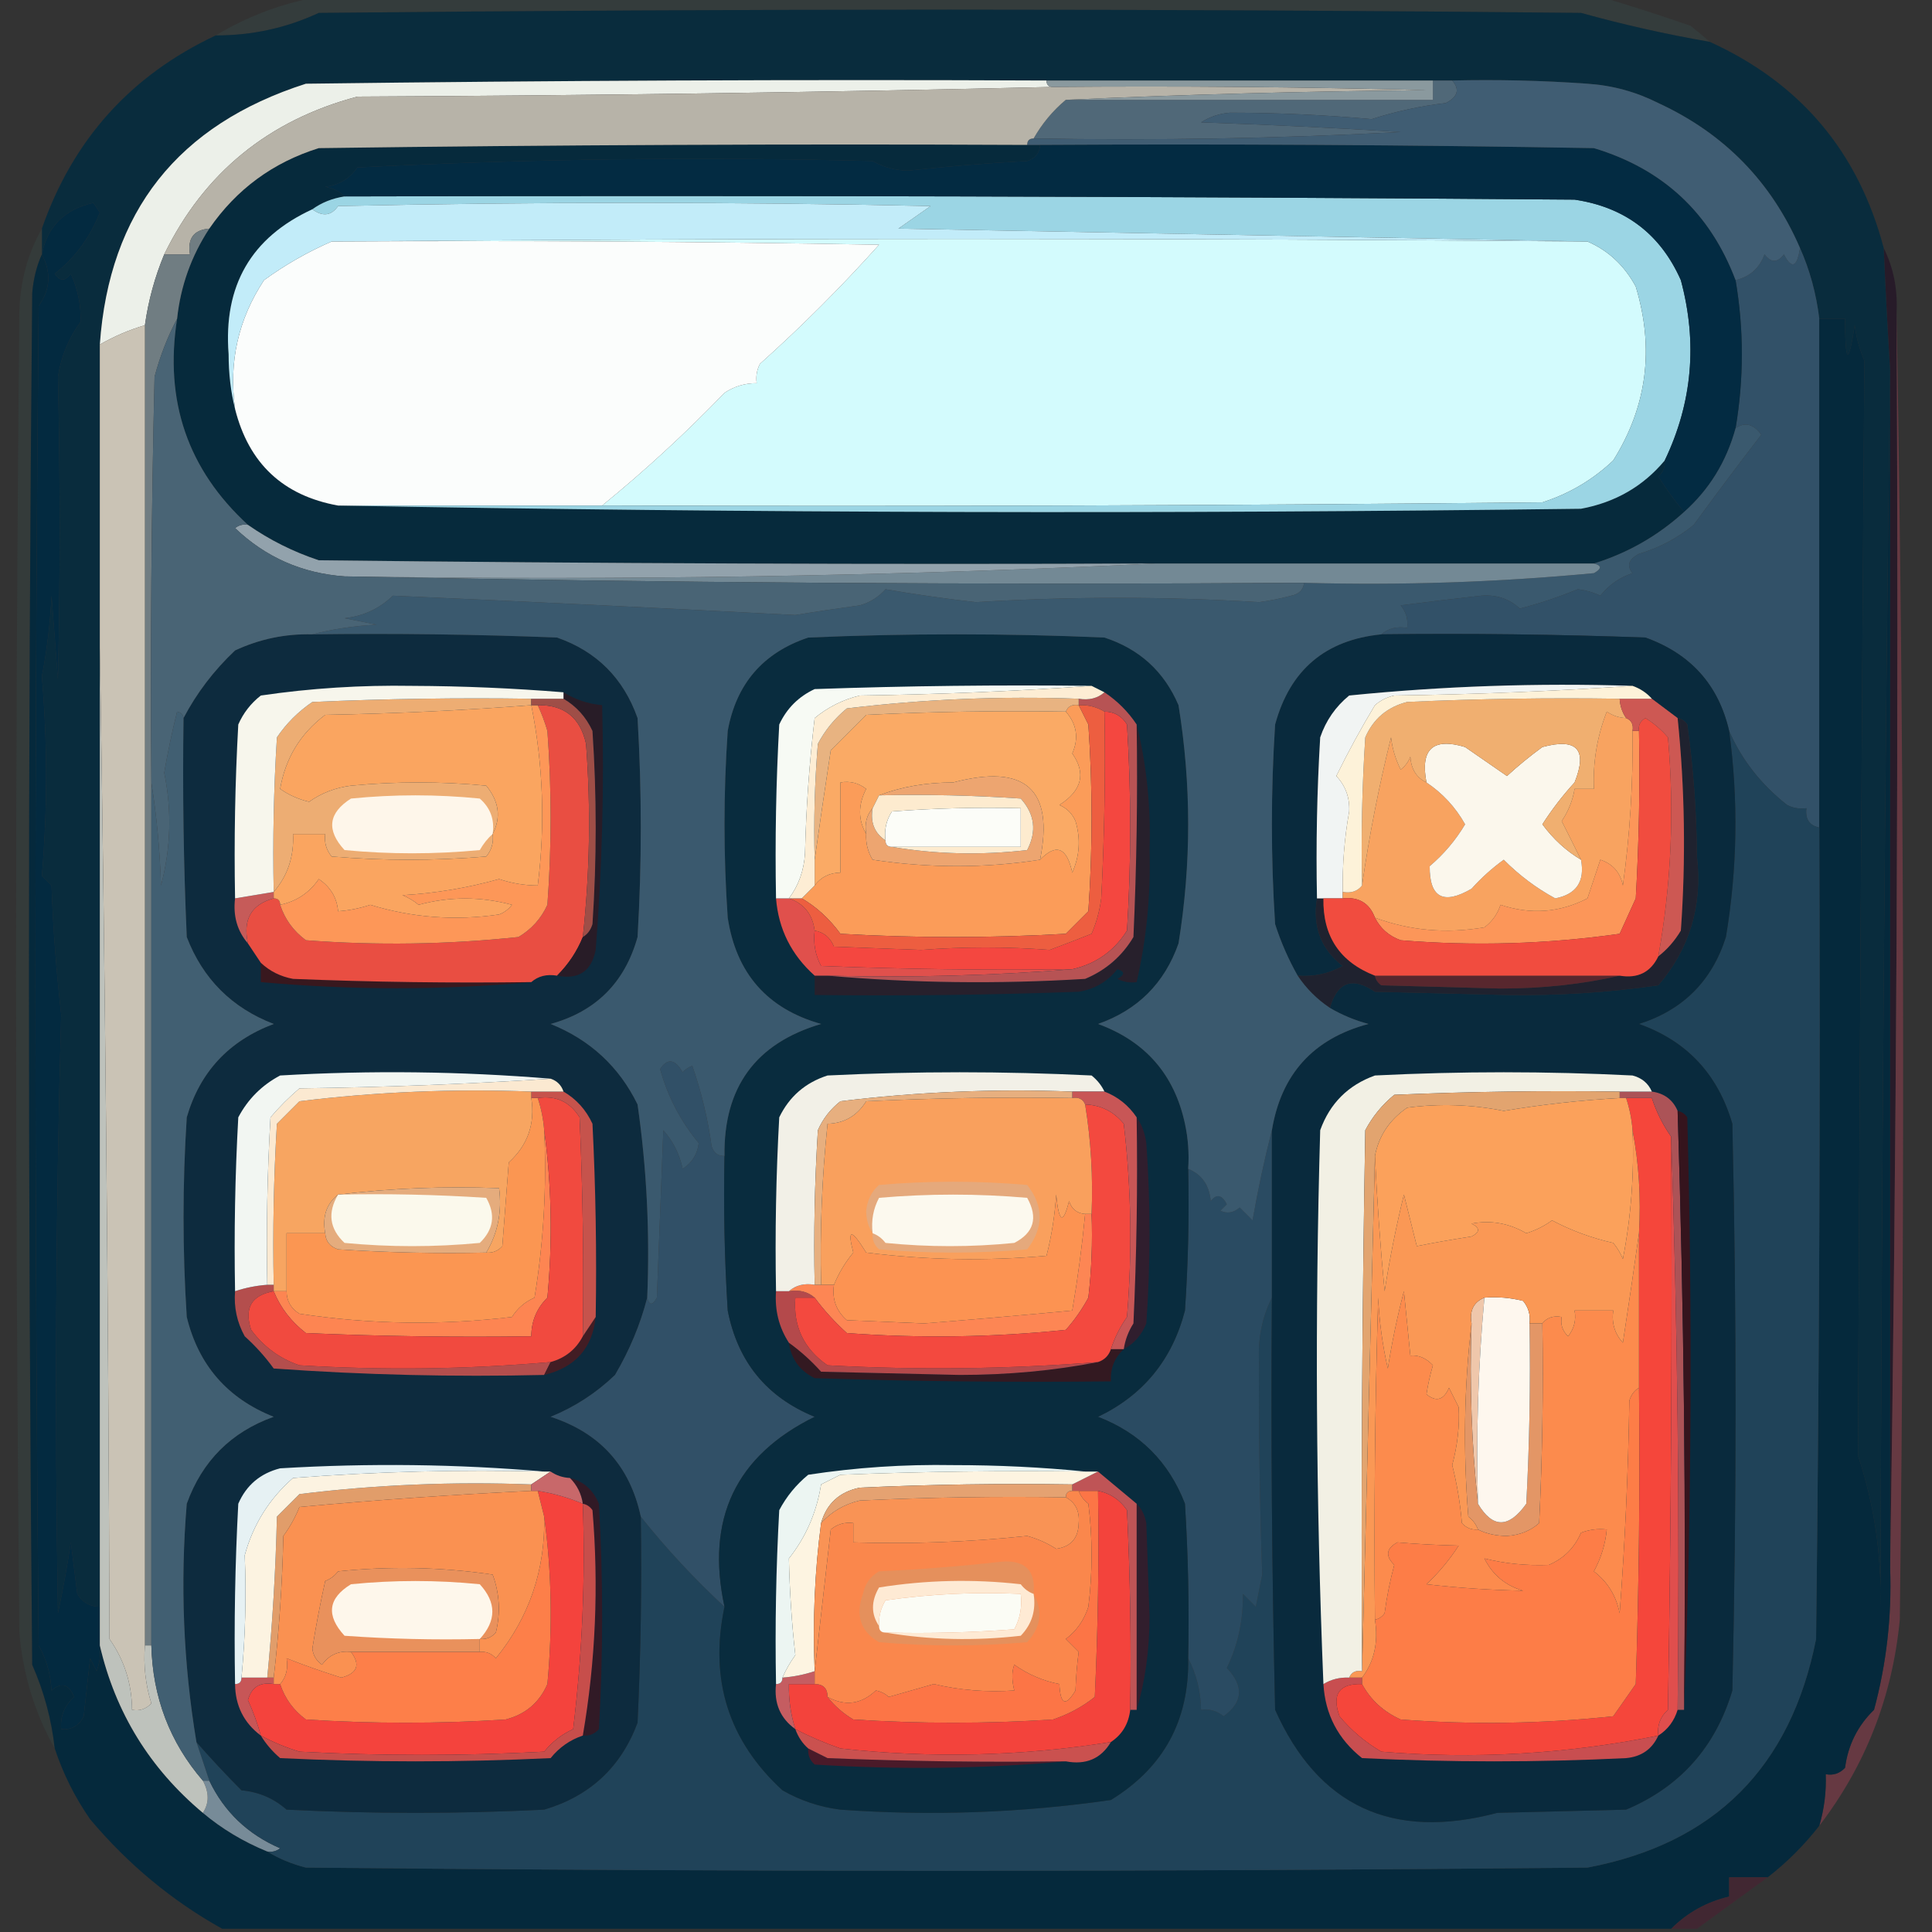<?xml version="1.0" encoding="UTF-8"?>
<!DOCTYPE svg PUBLIC "-//W3C//DTD SVG 1.1//EN" "http://www.w3.org/Graphics/SVG/1.1/DTD/svg11.dtd">
<svg xmlns="http://www.w3.org/2000/svg" version="1.1" width="300px" height="300px" style="shape-rendering:geometricPrecision; text-rendering:geometricPrecision; image-rendering:optimizeQuality; fill-rule:evenodd; clip-rule:evenodd" xmlns:xlink="http://www.w3.org/1999/xlink">
<rect width="100%" height="100%" fill="#333333" stroke="none"/>
<g><path style="opacity:0.941" fill="#343d3d" d="M 49.5,-0.5 C 115.833,-0.5 182.167,-0.5 248.5,-0.5C 253.079,0.858 257.746,2.358 262.5,4C 263.571,4.852 264.571,5.685 265.5,6.5C 258.725,5.323 252.058,3.823 245.5,2C 180.167,1.333 114.833,1.333 49.5,2C 44.482,4.339 39.149,5.506 33.5,5.5C 38.491,2.504 43.825,0.504 49.5,-0.5 Z"/></g>
<g><path style="opacity:0.797" fill="#251627" d="M 292.5,38.5 C 294.011,41.544 294.678,44.878 294.5,48.5C 294.832,113.669 294.499,178.669 293.5,243.5C 293.5,181.5 293.5,119.5 293.5,57.5C 293.1,51.171 292.767,44.838 292.5,38.5 Z"/></g>
<g><path style="opacity:1" fill="#092c3d" d="M 265.5,6.5 C 279.557,12.891 288.557,23.558 292.5,38.5C 292.767,44.838 293.1,51.171 293.5,57.5C 292.667,121.332 292.167,185.332 292,249.5C 292.178,241.335 291.011,233.501 288.5,226C 288.747,169.633 289.08,112.966 289.5,56C 288.751,54.266 288.251,52.433 288,50.5C 287.019,56.864 286.519,56.531 286.5,49.5C 285.167,49.5 283.833,49.5 282.5,49.5C 282.024,45.583 281.024,41.916 279.5,38.5C 275.051,28.218 267.718,20.718 257.5,16C 254.043,14.257 250.377,13.257 246.5,13C 239.508,12.5 232.508,12.334 225.5,12.5C 224.5,12.5 223.5,12.5 222.5,12.5C 202.5,12.5 182.5,12.5 162.5,12.5C 124.165,12.333 85.832,12.5 47.5,13C 27.629,19.357 16.962,32.857 15.5,53.5C 15.5,69.167 15.5,84.833 15.5,100.5C 15.5,150.167 15.5,199.833 15.5,249.5C 13.983,249.489 12.816,248.823 12,247.5C 11.667,244.833 11.333,242.167 11,239.5C 10.441,243.186 9.774,246.853 9,250.5C 8.48,219.439 8.647,188.439 9.5,157.5C 8.742,150.862 8.242,144.196 8,137.5C 7.5,137 7,136.5 6.5,136C 7.382,125.733 7.382,115.4 6.5,105C 7.3,100.92 7.8,96.753 8,92.5C 8.333,96.833 8.667,101.167 9,105.5C 9.354,89.825 9.354,74.158 9,58.5C 9.487,55.363 10.654,52.53 12.5,50C 12.606,47.464 12.106,44.964 11,42.5C 10.107,43.711 9.274,43.711 8.5,42.5C 11.669,40.016 14.002,36.849 15.5,33C 15.167,32.5 14.833,32 14.5,31.5C 10.031,32.487 7.365,35.154 6.5,39.5C 6.5,38.167 6.5,36.833 6.5,35.5C 11.316,21.686 20.316,11.687 33.5,5.5C 39.149,5.506 44.482,4.339 49.5,2C 114.833,1.333 180.167,1.333 245.5,2C 252.058,3.823 258.725,5.323 265.5,6.5 Z"/></g>
<g><path style="opacity:1" fill="#325168" d="M 279.5,38.5 C 281.024,41.916 282.024,45.583 282.5,49.5C 282.5,75.833 282.5,102.167 282.5,128.5C 280.952,128.179 280.285,127.179 280.5,125.5C 279.448,125.649 278.448,125.483 277.5,125C 273.43,121.791 270.43,117.958 268.5,113.5C 266.857,106.352 262.523,101.518 255.5,99C 241.837,98.5 228.171,98.333 214.5,98.5C 215.568,97.566 216.901,97.232 218.5,97.5C 218.67,96.178 218.337,95.011 217.5,94C 221.662,93.459 225.828,92.959 230,92.5C 232.352,92.305 234.352,92.972 236,94.5C 239.033,93.711 242.033,92.711 245,91.5C 246.226,91.645 247.393,91.978 248.5,92.5C 249.817,90.841 251.483,89.674 253.5,89C 252.542,87.853 252.875,86.853 254.5,86C 257.656,85.063 260.489,83.563 263,81.5C 266.777,76.335 270.277,71.669 273.5,67.5C 272.272,65.824 270.939,65.491 269.5,66.5C 270.798,58.82 270.798,51.154 269.5,43.5C 271.708,42.977 273.208,41.644 274,39.5C 275,40.833 276,40.833 277,39.5C 278.22,41.857 279.053,41.524 279.5,38.5 Z"/></g>
<g><path style="opacity:1" fill="#062a3c" d="M 159.5,22.5 C 160.167,22.5 160.833,22.5 161.5,22.5C 161.423,23.75 160.756,24.583 159.5,25C 153.317,25.323 147.15,25.823 141,26.5C 139.033,26.458 137.199,25.958 135.5,25C 108.76,24.323 82.093,24.656 55.5,26C 54.284,27.74 52.617,28.74 50.5,29C 51.737,29.232 52.737,29.732 53.5,30.5C 51.597,30.796 49.93,31.462 48.5,32.5C 38.998,36.871 34.665,44.371 35.5,55C 35.502,58.021 35.836,60.854 36.5,63.5C 38.628,71.963 43.962,76.963 52.5,78.5C 116.665,79.665 180.999,79.832 245.5,79C 250.815,78.015 255.148,75.515 258.5,71.5C 258.586,72.496 258.252,73.329 257.5,74C 258.749,75.98 260.082,77.813 261.5,79.5C 257.42,83.206 252.754,85.873 247.5,87.5C 224.833,87.5 202.167,87.5 179.5,87.5C 136.165,87.667 92.832,87.5 49.5,87C 45.528,85.681 41.861,83.847 38.5,81.5C 29.162,72.937 25.496,62.27 27.5,49.5C 28.038,44.425 29.705,39.759 32.5,35.5C 36.711,29.391 42.378,25.224 49.5,23C 86.165,22.5 122.832,22.333 159.5,22.5 Z"/></g>
<g><path style="opacity:1" fill="#d3fbfd" d="M 51.5,37.5 C 116.332,36.96 181.332,36.96 246.5,37.5C 249.733,38.895 252.233,41.228 254,44.5C 256.918,54.121 255.751,63.121 250.5,71.5C 247.328,74.502 243.662,76.669 239.5,78C 190.834,78.5 142.168,78.667 93.5,78.5C 100.145,73.085 106.479,67.252 112.5,61C 114.025,59.991 115.692,59.491 117.5,59.5C 117.351,58.448 117.517,57.448 118,56.5C 124.517,50.663 130.683,44.497 136.5,38C 108.169,37.5 79.835,37.333 51.5,37.5 Z"/></g>
<g><path style="opacity:1" fill="#fbfdfc" d="M 51.5,37.5 C 79.835,37.333 108.169,37.5 136.5,38C 130.683,44.497 124.517,50.663 118,56.5C 117.517,57.448 117.351,58.448 117.5,59.5C 115.692,59.491 114.025,59.991 112.5,61C 106.479,67.252 100.145,73.085 93.5,78.5C 79.833,78.5 66.167,78.5 52.5,78.5C 43.962,76.963 38.628,71.963 36.5,63.5C 35.49,56.238 36.99,49.571 41,43.5C 44.311,41.097 47.811,39.097 51.5,37.5 Z"/></g>
<g><path style="opacity:1" fill="#ecf0e9" d="M 162.5,12.5 C 162.5,13.167 162.833,13.5 163.5,13.5C 127.669,14.332 91.669,14.832 55.5,15C 41.675,18.674 31.675,26.84 25.5,39.5C 24.036,43.019 23.036,46.686 22.5,50.5C 20.046,51.227 17.713,52.227 15.5,53.5C 16.962,32.857 27.629,19.357 47.5,13C 85.832,12.5 124.165,12.333 162.5,12.5 Z"/></g>
<g><path style="opacity:1" fill="#9bd5e4" d="M 53.5,30.5 C 117.168,30.333 180.834,30.5 244.5,31C 252.324,32.164 257.824,36.331 261,43.5C 263.617,53.213 262.784,62.546 258.5,71.5C 255.148,75.515 250.815,78.015 245.5,79C 180.999,79.832 116.665,79.665 52.5,78.5C 66.167,78.5 79.833,78.5 93.5,78.5C 142.168,78.667 190.834,78.5 239.5,78C 243.662,76.669 247.328,74.502 250.5,71.5C 255.751,63.121 256.918,54.121 254,44.5C 252.233,41.228 249.733,38.895 246.5,37.5C 210.998,36.833 175.331,36.167 139.5,35.5C 141.167,34.333 142.833,33.167 144.5,32C 113.833,31.333 83.167,31.333 52.5,32C 51.436,33.511 50.103,33.677 48.5,32.5C 49.93,31.462 51.597,30.796 53.5,30.5 Z"/></g>
<g><path style="opacity:1" fill="#c2ecf9" d="M 246.5,37.5 C 181.332,36.96 116.332,36.96 51.5,37.5C 47.811,39.097 44.311,41.097 41,43.5C 36.99,49.571 35.49,56.238 36.5,63.5C 35.836,60.854 35.502,58.021 35.5,55C 34.665,44.371 38.998,36.871 48.5,32.5C 50.103,33.677 51.436,33.511 52.5,32C 83.167,31.333 113.833,31.333 144.5,32C 142.833,33.167 141.167,34.333 139.5,35.5C 175.331,36.167 210.998,36.833 246.5,37.5 Z"/></g>
<g><path style="opacity:1" fill="#032b42" d="M 161.5,22.5 C 190.169,22.333 218.835,22.5 247.5,23C 258.228,26.229 265.561,33.062 269.5,43.5C 270.798,51.154 270.798,58.82 269.5,66.5C 268.083,71.679 265.417,76.012 261.5,79.5C 260.082,77.813 258.749,75.98 257.5,74C 258.252,73.329 258.586,72.496 258.5,71.5C 262.784,62.546 263.617,53.213 261,43.5C 257.824,36.331 252.324,32.164 244.5,31C 180.834,30.5 117.168,30.333 53.5,30.5C 52.737,29.732 51.737,29.232 50.5,29C 52.617,28.74 54.284,27.74 55.5,26C 82.093,24.656 108.76,24.323 135.5,25C 137.199,25.958 139.033,26.458 141,26.5C 147.15,25.823 153.317,25.323 159.5,25C 160.756,24.583 161.423,23.75 161.5,22.5 Z"/></g>
<g><path style="opacity:1" fill="#506878" d="M 222.5,12.5 C 223.5,12.5 224.5,12.5 225.5,12.5C 226.706,13.88 226.373,15.047 224.5,16C 220.55,16.462 216.716,17.296 213,18.5C 205.742,17.844 198.408,17.511 191,17.5C 189.373,17.625 187.873,18.125 186.5,19C 197.317,19.378 207.651,19.878 217.5,20.5C 198.512,21.5 179.512,21.833 160.5,21.5C 161.82,19.183 163.486,17.183 165.5,15.5C 184.5,15.5 203.5,15.5 222.5,15.5C 222.5,14.5 222.5,13.5 222.5,12.5 Z"/></g>
<g><path style="opacity:1" fill="#405d73" d="M 225.5,12.5 C 232.508,12.334 239.508,12.5 246.5,13C 250.377,13.257 254.043,14.257 257.5,16C 267.718,20.718 275.051,28.218 279.5,38.5C 279.053,41.524 278.22,41.857 277,39.5C 276,40.833 275,40.833 274,39.5C 273.208,41.644 271.708,42.977 269.5,43.5C 265.561,33.062 258.228,26.229 247.5,23C 218.835,22.5 190.169,22.333 161.5,22.5C 160.833,22.5 160.167,22.5 159.5,22.5C 159.5,21.833 159.833,21.5 160.5,21.5C 179.512,21.833 198.512,21.5 217.5,20.5C 207.651,19.878 197.317,19.378 186.5,19C 187.873,18.125 189.373,17.625 191,17.5C 198.408,17.511 205.742,17.844 213,18.5C 216.716,17.296 220.55,16.462 224.5,16C 226.373,15.047 226.706,13.88 225.5,12.5 Z"/></g>
<g><path style="opacity:1" fill="#b7b3a8" d="M 163.5,13.5 C 182.836,13.333 202.17,13.5 221.5,14C 202.662,14.168 183.996,14.668 165.5,15.5C 163.486,17.183 161.82,19.183 160.5,21.5C 159.833,21.5 159.5,21.833 159.5,22.5C 122.832,22.333 86.165,22.5 49.5,23C 42.378,25.224 36.711,29.391 32.5,35.5C 30.088,35.694 29.088,37.027 29.5,39.5C 28.167,39.5 26.833,39.5 25.5,39.5C 31.675,26.84 41.675,18.674 55.5,15C 91.669,14.832 127.669,14.332 163.5,13.5 Z"/></g>
<g><path style="opacity:1" fill="#8a999e" d="M 162.5,12.5 C 182.5,12.5 202.5,12.5 222.5,12.5C 222.5,13.5 222.5,14.5 222.5,15.5C 203.5,15.5 184.5,15.5 165.5,15.5C 183.996,14.668 202.662,14.168 221.5,14C 202.17,13.5 182.836,13.333 163.5,13.5C 162.833,13.5 162.5,13.167 162.5,12.5 Z"/></g>
<g><path style="opacity:1" fill="#707d82" d="M 32.5,35.5 C 29.705,39.759 28.038,44.425 27.5,49.5C 26.028,52.27 24.861,55.27 24,58.5C 23.5,79.497 23.333,100.497 23.5,121.5C 23.5,166.167 23.5,210.833 23.5,255.5C 23.167,255.5 22.833,255.5 22.5,255.5C 22.5,187.167 22.5,118.833 22.5,50.5C 23.036,46.686 24.036,43.019 25.5,39.5C 26.833,39.5 28.167,39.5 29.5,39.5C 29.088,37.027 30.088,35.694 32.5,35.5 Z"/></g>
<g><path style="opacity:1" fill="#032a40" d="M 15.5,249.5 C 15.5,251.5 15.5,253.5 15.5,255.5C 15.657,256.873 15.49,258.207 15,259.5C 14.667,258.833 14.333,258.167 14,257.5C 13.667,260.5 13.333,263.5 13,266.5C 12.29,267.973 11.124,268.64 9.5,268.5C 9.328,266.508 9.995,264.842 11.5,263.5C 10.711,261.512 9.545,261.179 8,262.5C 7.86,259.957 7.194,257.623 6,255.5C 5.333,186.167 5.333,116.833 6,47.5C 7.812,44.954 7.978,42.288 6.5,39.5C 7.365,35.154 10.031,32.487 14.5,31.5C 14.833,32 15.167,32.5 15.5,33C 14.002,36.849 11.669,40.016 8.5,42.5C 9.274,43.711 10.107,43.711 11,42.5C 12.106,44.964 12.606,47.464 12.5,50C 10.654,52.53 9.487,55.363 9,58.5C 9.354,74.158 9.354,89.825 9,105.5C 8.667,101.167 8.333,96.833 8,92.5C 7.8,96.753 7.3,100.92 6.5,105C 7.382,115.4 7.382,125.733 6.5,136C 7,136.5 7.5,137 8,137.5C 8.242,144.196 8.742,150.862 9.5,157.5C 8.647,188.439 8.48,219.439 9,250.5C 9.774,246.853 10.441,243.186 11,239.5C 11.333,242.167 11.667,244.833 12,247.5C 12.816,248.823 13.983,249.489 15.5,249.5 Z"/></g>
<g><path style="opacity:0.864" fill="#353c3b" d="M 6.5,35.5 C 6.5,36.833 6.5,38.167 6.5,39.5C 5.691,41.292 5.191,43.292 5,45.5C 4.333,116.5 4.333,187.5 5,258.5C 6.837,262.67 8.003,267.003 8.5,271.5C 5.39,265.997 3.557,259.997 3,253.5C 2.333,185.167 2.333,116.833 3,48.5C 3.115,43.767 4.282,39.434 6.5,35.5 Z"/></g>
<g><path style="opacity:0.957" fill="#693a43" d="M 294.5,48.5 C 295.665,115.999 295.832,183.665 295,251.5C 293.849,263.47 289.683,274.137 282.5,283.5C 283.265,280.904 283.599,278.237 283.5,275.5C 284.675,275.719 285.675,275.386 286.5,274.5C 286.964,270.962 288.464,267.962 291,265.5C 292.932,258.324 293.766,250.991 293.5,243.5C 294.499,178.669 294.832,113.669 294.5,48.5 Z"/></g>
<g><path style="opacity:1" fill="#05293c" d="M 6.5,39.5 C 7.978,42.288 7.812,44.954 6,47.5C 5.333,116.833 5.333,186.167 6,255.5C 7.194,257.623 7.86,259.957 8,262.5C 9.545,261.179 10.711,261.512 11.5,263.5C 9.995,264.842 9.328,266.508 9.5,268.5C 11.124,268.64 12.29,267.973 13,266.5C 13.333,263.5 13.667,260.5 14,257.5C 14.333,258.167 14.667,258.833 15,259.5C 15.49,258.207 15.657,256.873 15.5,255.5C 17.921,265.929 23.254,274.596 31.5,281.5C 34.466,283.988 37.799,285.988 41.5,287.5C 43.277,288.6 45.277,289.434 47.5,290C 113.833,290.667 180.167,290.667 246.5,290C 266.237,286.263 278.07,274.43 282,254.5C 282.5,212.501 282.667,170.501 282.5,128.5C 282.5,102.167 282.5,75.833 282.5,49.5C 283.833,49.5 285.167,49.5 286.5,49.5C 286.519,56.531 287.019,56.864 288,50.5C 288.251,52.433 288.751,54.266 289.5,56C 289.08,112.966 288.747,169.633 288.5,226C 291.011,233.501 292.178,241.335 292,249.5C 292.167,185.332 292.667,121.332 293.5,57.5C 293.5,119.5 293.5,181.5 293.5,243.5C 293.766,250.991 292.932,258.324 291,265.5C 288.464,267.962 286.964,270.962 286.5,274.5C 285.675,275.386 284.675,275.719 283.5,275.5C 283.599,278.237 283.265,280.904 282.5,283.5C 280.167,286.5 277.5,289.167 274.5,291.5C 272.5,291.5 270.5,291.5 268.5,291.5C 268.5,292.5 268.5,293.5 268.5,294.5C 265.019,295.317 262.019,296.983 259.5,299.5C 184.5,299.5 109.5,299.5 34.5,299.5C 26.723,295.164 19.89,289.498 14,282.5C 11.628,279.09 9.795,275.423 8.5,271.5C 8.003,267.003 6.837,262.67 5,258.5C 4.333,187.5 4.333,116.5 5,45.5C 5.191,43.292 5.691,41.292 6.5,39.5 Z"/></g>
<g><path style="opacity:1" fill="#778b98" d="M 31.5,276.5 C 31.833,276.5 32.167,276.5 32.5,276.5C 34.815,281.34 38.482,284.84 43.5,287C 42.906,287.464 42.239,287.631 41.5,287.5C 37.799,285.988 34.466,283.988 31.5,281.5C 32.494,280.001 32.494,278.334 31.5,276.5 Z"/></g>
<g><path style="opacity:1" fill="#204359" d="M 268.5,113.5 C 270.43,117.958 273.43,121.791 277.5,125C 278.448,125.483 279.448,125.649 280.5,125.5C 280.285,127.179 280.952,128.179 282.5,128.5C 282.667,170.501 282.5,212.501 282,254.5C 278.07,274.43 266.237,286.263 246.5,290C 180.167,290.667 113.833,290.667 47.5,290C 45.277,289.434 43.277,288.6 41.5,287.5C 42.239,287.631 42.906,287.464 43.5,287C 38.482,284.84 34.815,281.34 32.5,276.5C 31.833,274.5 31.167,272.5 30.5,270.5C 32.701,273.021 35.034,275.521 37.5,278C 40.177,278.249 42.51,279.249 44.5,281C 57.833,281.667 71.167,281.667 84.5,281C 91.598,278.901 96.432,274.401 99,267.5C 99.5,256.839 99.666,246.172 99.5,235.5C 103.441,240.445 107.775,245.111 112.5,249.5C 110.115,260.792 113.115,270.292 121.5,278C 124.292,279.597 127.292,280.597 130.5,281C 144.574,282.008 158.574,281.508 172.5,279.5C 180.676,274.485 184.676,267.151 184.5,257.5C 185.768,259.905 186.435,262.572 186.5,265.5C 187.822,265.33 188.989,265.663 190,266.5C 193.02,264.315 193.186,261.815 190.5,259C 192.219,255.49 193.052,251.656 193,247.5C 193.667,248.167 194.333,248.833 195,249.5C 195.333,247.833 195.667,246.167 196,244.5C 195.613,233.453 195.446,222.453 195.5,211.5C 195.315,207.859 195.981,204.526 197.5,201.5C 197.333,222.836 197.5,244.169 198,265.5C 204.695,280.481 216.195,285.814 232.5,281.5C 239.167,281.333 245.833,281.167 252.5,281C 260.863,277.475 266.363,271.309 269,262.5C 269.667,233.167 269.667,203.833 269,174.5C 266.757,166.805 261.924,161.638 254.5,159C 261.333,156.833 265.833,152.333 268,145.5C 269.782,134.847 269.948,124.18 268.5,113.5 Z"/></g>
<g><path style="opacity:1" fill="#cac3b5" d="M 22.5,50.5 C 22.5,118.833 22.5,187.167 22.5,255.5C 22.26,258.579 22.593,261.579 23.5,264.5C 22.675,265.386 21.675,265.719 20.5,265.5C 20.477,261.458 19.311,257.792 17,254.5C 16.833,202.998 16.333,151.665 15.5,100.5C 15.5,84.833 15.5,69.167 15.5,53.5C 17.713,52.227 20.046,51.227 22.5,50.5 Z"/></g>
<g><path style="opacity:1" fill="#0d2b3e" d="M 48.5,98.5 C 61.171,98.333 73.838,98.5 86.5,99C 92.641,101.141 96.807,105.307 99,111.5C 99.667,122.833 99.667,134.167 99,145.5C 97.03,152.562 92.53,157.062 85.5,159C 91.635,161.47 96.135,165.637 99,171.5C 100.423,181.42 100.923,191.42 100.5,201.5C 99.435,205.646 97.768,209.646 95.5,213.5C 92.582,216.306 89.249,218.473 85.5,220C 93.156,222.488 97.823,227.655 99.5,235.5C 99.666,246.172 99.5,256.839 99,267.5C 96.432,274.401 91.598,278.901 84.5,281C 71.167,281.667 57.833,281.667 44.5,281C 42.51,279.249 40.177,278.249 37.5,278C 35.034,275.521 32.701,273.021 30.5,270.5C 28.465,258.278 27.965,245.945 29,233.5C 31.395,226.859 35.895,222.359 42.5,220C 35.328,217.154 30.828,211.987 29,204.5C 28.333,194.167 28.333,183.833 29,173.5C 31.037,166.46 35.537,161.627 42.5,159C 36,156.5 31.5,152 29,145.5C 28.5,134.172 28.334,122.838 28.5,111.5C 30.536,107.616 33.202,104.116 36.5,101C 40.313,99.228 44.313,98.395 48.5,98.5 Z"/></g>
<g><path style="opacity:1" fill="#f4433d" d="M 83.5,231.5 C 85.921,231.878 88.254,232.545 90.5,233.5C 90.912,245.229 90.412,256.896 89,268.5C 87.229,269.304 85.729,270.471 84.5,272C 71.833,272.667 59.167,272.667 46.5,272C 44.372,271.345 42.372,270.511 40.5,269.5C 39.986,267.634 39.319,265.8 38.5,264C 39.032,261.98 40.365,261.147 42.5,261.5C 42.833,261.5 43.167,261.5 43.5,261.5C 44.228,263.735 45.561,265.568 47.5,267C 57.833,267.667 68.167,267.667 78.5,267C 81.583,266.214 83.749,264.381 85,261.5C 85.824,252.657 85.657,243.99 84.5,235.5C 84.167,234.167 83.833,232.833 83.5,231.5 Z"/></g>
<g><path style="opacity:1" fill="#c75657" d="M 37.5,260.5 C 38.833,260.5 40.167,260.5 41.5,260.5C 41.833,260.5 42.167,260.5 42.5,260.5C 42.5,260.833 42.5,261.167 42.5,261.5C 40.365,261.147 39.032,261.98 38.5,264C 39.319,265.8 39.986,267.634 40.5,269.5C 37.863,267.518 36.53,264.852 36.5,261.5C 37.167,261.5 37.5,261.167 37.5,260.5 Z"/></g>
<g><path style="opacity:1" fill="#fd7f49" d="M 84.5,235.5 C 85.657,243.99 85.824,252.657 85,261.5C 83.749,264.381 81.583,266.214 78.5,267C 68.167,267.667 57.833,267.667 47.5,267C 45.561,265.568 44.228,263.735 43.5,261.5C 44.434,260.432 44.768,259.099 44.5,257.5C 47.227,258.577 50.06,259.577 53,260.5C 55.5,259.842 56,258.509 54.5,256.5C 61.167,256.5 67.833,256.5 74.5,256.5C 75.496,256.414 76.329,256.748 77,257.5C 82.185,251.114 84.685,243.78 84.5,235.5 Z"/></g>
<g><path style="opacity:1" fill="#e19d6a" d="M 82.5,230.5 C 82.5,230.833 82.5,231.167 82.5,231.5C 70.604,232.062 58.604,232.896 46.5,234C 45.853,235.609 45.02,237.109 44,238.5C 43.829,246.011 43.329,253.345 42.5,260.5C 42.167,260.5 41.833,260.5 41.5,260.5C 42.303,252.245 42.803,243.911 43,235.5C 44.167,234.333 45.333,233.167 46.5,232C 58.399,230.541 70.399,230.041 82.5,230.5 Z"/></g>
<g><path style="opacity:1" fill="#311a26" d="M 88.5,229.5 C 90.624,230.031 92.124,231.365 93,233.5C 93.667,245.167 93.667,256.833 93,268.5C 92.329,269.252 91.496,269.586 90.5,269.5C 92.486,257.949 92.986,246.283 92,234.5C 91.617,233.944 91.117,233.611 90.5,233.5C 90.267,231.938 89.6,230.605 88.5,229.5 Z"/></g>
<g><path style="opacity:1" fill="#fcf3e1" d="M 84.5,228.5 C 84.833,228.5 85.167,228.5 85.5,228.5C 84.5,229.167 83.5,229.833 82.5,230.5C 70.399,230.041 58.399,230.541 46.5,232C 45.333,233.167 44.167,234.333 43,235.5C 42.803,243.911 42.303,252.245 41.5,260.5C 40.167,260.5 38.833,260.5 37.5,260.5C 38.094,254.211 38.261,247.878 38,241.5C 39.307,236.728 41.807,232.728 45.5,229.5C 58.483,228.501 71.483,228.168 84.5,228.5 Z"/></g>
<g><path style="opacity:1" fill="#c74e4b" d="M 90.5,233.5 C 91.117,233.611 91.617,233.944 92,234.5C 92.986,246.283 92.486,257.949 90.5,269.5C 88.513,270.164 86.846,271.331 85.5,273C 71.5,273.667 57.5,273.667 43.5,273C 42.29,271.961 41.29,270.794 40.5,269.5C 42.372,270.511 44.372,271.345 46.5,272C 59.167,272.667 71.833,272.667 84.5,272C 85.729,270.471 87.229,269.304 89,268.5C 90.412,256.896 90.912,245.229 90.5,233.5 Z"/></g>
<g><path style="opacity:1" fill="#e6f1f3" d="M 84.5,228.5 C 71.483,228.168 58.483,228.501 45.5,229.5C 41.807,232.728 39.307,236.728 38,241.5C 38.261,247.878 38.094,254.211 37.5,260.5C 37.5,261.167 37.167,261.5 36.5,261.5C 36.334,252.161 36.5,242.827 37,233.5C 38.251,230.619 40.417,228.786 43.5,228C 57.34,227.173 71.006,227.339 84.5,228.5 Z"/></g>
<g><path style="opacity:1" fill="#fa9151" d="M 82.5,231.5 C 82.833,231.5 83.167,231.5 83.5,231.5C 83.833,232.833 84.167,234.167 84.5,235.5C 84.685,243.78 82.185,251.114 77,257.5C 76.329,256.748 75.496,256.414 74.5,256.5C 74.5,255.833 74.5,255.167 74.5,254.5C 75.496,254.586 76.329,254.252 77,253.5C 77.742,250.438 77.575,247.438 76.5,244.5C 68.521,243.335 60.521,243.168 52.5,244C 51.975,244.692 51.308,245.192 50.5,245.5C 49.724,248.986 49.058,252.486 48.5,256C 48.63,257.059 49.13,257.892 50,258.5C 51.11,256.963 52.61,256.297 54.5,256.5C 56,258.509 55.5,259.842 53,260.5C 50.06,259.577 47.227,258.577 44.5,257.5C 44.768,259.099 44.434,260.432 43.5,261.5C 43.167,261.5 42.833,261.5 42.5,261.5C 42.5,261.167 42.5,260.833 42.5,260.5C 43.329,253.345 43.829,246.011 44,238.5C 45.02,237.109 45.853,235.609 46.5,234C 58.604,232.896 70.604,232.062 82.5,231.5 Z"/></g>
<g><path style="opacity:1" fill="#e9915c" d="M 74.5,254.5 C 74.5,255.167 74.5,255.833 74.5,256.5C 67.833,256.5 61.167,256.5 54.5,256.5C 52.61,256.297 51.11,256.963 50,258.5C 49.13,257.892 48.63,257.059 48.5,256C 49.058,252.486 49.724,248.986 50.5,245.5C 51.308,245.192 51.975,244.692 52.5,244C 60.521,243.168 68.521,243.335 76.5,244.5C 77.575,247.438 77.742,250.438 77,253.5C 76.329,254.252 75.496,254.586 74.5,254.5 Z"/></g>
<g><path style="opacity:1" fill="#fef7eb" d="M 74.5,254.5 C 67.492,254.666 60.492,254.5 53.5,254C 50.601,250.844 50.934,248.178 54.5,246C 61.167,245.333 67.833,245.333 74.5,246C 77.101,248.83 77.101,251.663 74.5,254.5 Z"/></g>
<g><path style="opacity:1" fill="#c8686a" d="M 85.5,228.5 C 86.391,229.11 87.391,229.443 88.5,229.5C 89.6,230.605 90.267,231.938 90.5,233.5C 88.254,232.545 85.921,231.878 83.5,231.5C 83.167,231.5 82.833,231.5 82.5,231.5C 82.5,231.167 82.5,230.833 82.5,230.5C 83.5,229.833 84.5,229.167 85.5,228.5 Z"/></g>
<g><path style="opacity:1" fill="#b44e4d" d="M 41.5,199.5 C 41.833,199.5 42.167,199.5 42.5,199.5C 42.5,199.833 42.5,200.167 42.5,200.5C 39.045,201.128 37.879,203.128 39,206.5C 40.961,209.135 43.461,210.969 46.5,212C 59.545,212.796 72.545,212.629 85.5,211.5C 85.167,212.167 84.833,212.833 84.5,213.5C 70.484,213.833 56.484,213.499 42.5,212.5C 41.185,210.684 39.685,209.017 38,207.5C 36.798,205.323 36.298,202.989 36.5,200.5C 38.117,199.962 39.784,199.629 41.5,199.5 Z"/></g>
<g><path style="opacity:1" fill="#2a4b62" d="M 197.5,175.5 C 197.5,184.167 197.5,192.833 197.5,201.5C 195.981,204.526 195.315,207.859 195.5,211.5C 195.446,222.453 195.613,233.453 196,244.5C 195.667,246.167 195.333,247.833 195,249.5C 194.333,248.833 193.667,248.167 193,247.5C 193.052,251.656 192.219,255.49 190.5,259C 193.186,261.815 193.02,264.315 190,266.5C 188.989,265.663 187.822,265.33 186.5,265.5C 186.435,262.572 185.768,259.905 184.5,257.5C 184.666,249.493 184.5,241.493 184,233.5C 181.5,227 177,222.5 170.5,220C 177.52,216.639 182.02,211.139 184,203.5C 184.5,196.174 184.666,188.841 184.5,181.5C 186.614,182.36 187.78,184.027 188,186.5C 188.914,185.346 189.747,185.513 190.5,187C 190.167,187.333 189.833,187.667 189.5,188C 190.549,188.492 191.549,188.326 192.5,187.5C 193.167,188.167 193.833,188.833 194.5,189.5C 195.343,184.667 196.343,180 197.5,175.5 Z"/></g>
<g><path style="opacity:1" fill="#421d24" d="M 92.5,204.5 C 91.996,209.341 89.33,212.341 84.5,213.5C 84.833,212.833 85.167,212.167 85.5,211.5C 87.754,210.876 89.421,209.543 90.5,207.5C 91.167,206.5 91.833,205.5 92.5,204.5 Z"/></g>
<g><path style="opacity:1" fill="#315067" d="M 112.5,179.5 C 112.334,187.507 112.5,195.507 113,203.5C 114.556,211.464 119.056,216.964 126.5,220C 114.233,226.039 109.566,235.872 112.5,249.5C 107.775,245.111 103.441,240.445 99.5,235.5C 97.823,227.655 93.156,222.488 85.5,220C 89.249,218.473 92.582,216.306 95.5,213.5C 97.768,209.646 99.435,205.646 100.5,201.5C 100.81,202.738 101.31,202.738 102,201.5C 102.333,192.833 102.667,184.167 103,175.5C 104.53,177.226 105.53,179.226 106,181.5C 107.464,180.541 108.297,179.208 108.5,177.5C 105.69,174.115 103.69,170.282 102.5,166C 103.648,164.274 104.815,164.441 106,166.5C 106.414,166.043 106.914,165.709 107.5,165.5C 108.914,169.554 109.914,173.72 110.5,178C 110.836,179.03 111.503,179.53 112.5,179.5 Z"/></g>
<g><path style="opacity:1" fill="#fd8552" d="M 84.5,175.5 C 85.657,183.99 85.824,192.657 85,201.5C 83.338,203.158 82.504,205.158 82.5,207.5C 70.829,207.667 59.162,207.5 47.5,207C 45.21,205.223 43.543,203.056 42.5,200.5C 43.167,200.5 43.833,200.5 44.5,200.5C 44.511,202.017 45.177,203.184 46.5,204C 57.476,205.653 68.476,205.82 79.5,204.5C 80.347,203.155 81.513,202.155 83,201.5C 84.41,192.916 84.91,184.25 84.5,175.5 Z"/></g>
<g><path style="opacity:1" fill="#f14a3f" d="M 83.5,170.5 C 86.325,170.081 88.491,171.081 90,173.5C 90.5,184.828 90.666,196.162 90.5,207.5C 89.421,209.543 87.754,210.876 85.5,211.5C 72.545,212.629 59.545,212.796 46.5,212C 43.461,210.969 40.961,209.135 39,206.5C 37.879,203.128 39.045,201.128 42.5,200.5C 43.543,203.056 45.21,205.223 47.5,207C 59.162,207.5 70.829,207.667 82.5,207.5C 82.504,205.158 83.338,203.158 85,201.5C 85.824,192.657 85.657,183.99 84.5,175.5C 84.371,173.784 84.038,172.117 83.5,170.5 Z"/></g>
<g><path style="opacity:1" fill="#fb9652" d="M 82.5,170.5 C 82.833,170.5 83.167,170.5 83.5,170.5C 84.038,172.117 84.371,173.784 84.5,175.5C 84.91,184.25 84.41,192.916 83,201.5C 81.513,202.155 80.347,203.155 79.5,204.5C 68.476,205.82 57.476,205.653 46.5,204C 45.177,203.184 44.511,202.017 44.5,200.5C 44.5,197.5 44.5,194.5 44.5,191.5C 46.5,191.5 48.5,191.5 50.5,191.5C 50.577,192.75 51.244,193.583 52.5,194C 60.159,194.5 67.826,194.666 75.5,194.5C 76.496,194.586 77.329,194.252 78,193.5C 78.333,189.167 78.667,184.833 79,180.5C 81.951,177.828 83.117,174.495 82.5,170.5 Z"/></g>
<g><path style="opacity:1" fill="#c6534c" d="M 82.5,170.5 C 82.5,170.167 82.5,169.833 82.5,169.5C 84.167,169.5 85.833,169.5 87.5,169.5C 89.504,170.673 91.004,172.34 92,174.5C 92.5,184.494 92.666,194.494 92.5,204.5C 91.833,205.5 91.167,206.5 90.5,207.5C 90.666,196.162 90.5,184.828 90,173.5C 88.491,171.081 86.325,170.081 83.5,170.5C 83.167,170.5 82.833,170.5 82.5,170.5 Z"/></g>
<g><path style="opacity:1" fill="#bec2bc" d="M 15.5,100.5 C 16.333,151.665 16.833,202.998 17,254.5C 19.311,257.792 20.477,261.458 20.5,265.5C 21.675,265.719 22.675,265.386 23.5,264.5C 22.593,261.579 22.26,258.579 22.5,255.5C 22.833,255.5 23.167,255.5 23.5,255.5C 23.703,263.551 26.369,270.551 31.5,276.5C 32.494,278.334 32.494,280.001 31.5,281.5C 23.254,274.596 17.921,265.929 15.5,255.5C 15.5,253.5 15.5,251.5 15.5,249.5C 15.5,199.833 15.5,150.167 15.5,100.5 Z"/></g>
<g><path style="opacity:1" fill="#f7a561" d="M 82.5,169.5 C 82.5,169.833 82.5,170.167 82.5,170.5C 83.117,174.495 81.951,177.828 79,180.5C 78.667,184.833 78.333,189.167 78,193.5C 77.329,194.252 76.496,194.586 75.5,194.5C 77.299,191.495 77.966,188.162 77.5,184.5C 68.983,184.174 60.65,184.507 52.5,185.5C 50.692,186.918 50.025,188.918 50.5,191.5C 48.5,191.5 46.5,191.5 44.5,191.5C 44.5,194.5 44.5,197.5 44.5,200.5C 43.833,200.5 43.167,200.5 42.5,200.5C 42.5,200.167 42.5,199.833 42.5,199.5C 42.334,191.16 42.5,182.827 43,174.5C 44.167,173.333 45.333,172.167 46.5,171C 58.399,169.541 70.399,169.041 82.5,169.5 Z"/></g>
<g><path style="opacity:1" fill="#e5ac7d" d="M 75.5,194.5 C 67.826,194.666 60.159,194.5 52.5,194C 51.244,193.583 50.577,192.75 50.5,191.5C 50.025,188.918 50.692,186.918 52.5,185.5C 60.65,184.507 68.983,184.174 77.5,184.5C 77.966,188.162 77.299,191.495 75.5,194.5 Z"/></g>
<g><path style="opacity:1" fill="#fbf9ec" d="M 52.5,185.5 C 60.174,185.334 67.841,185.5 75.5,186C 76.982,188.592 76.648,190.925 74.5,193C 67.5,193.667 60.5,193.667 53.5,193C 51.163,190.806 50.83,188.306 52.5,185.5 Z"/></g>
<g><path style="opacity:1" fill="#fbe9d1" d="M 85.5,167.5 C 86.5,167.833 87.167,168.5 87.5,169.5C 85.833,169.5 84.167,169.5 82.5,169.5C 70.399,169.041 58.399,169.541 46.5,171C 45.333,172.167 44.167,173.333 43,174.5C 42.5,182.827 42.334,191.16 42.5,199.5C 42.167,199.5 41.833,199.5 41.5,199.5C 41.334,190.827 41.5,182.16 42,173.5C 43.36,171.895 44.86,170.395 46.5,169C 59.673,168.831 72.673,168.331 85.5,167.5 Z"/></g>
<g><path style="opacity:1" fill="#f2f6f2" d="M 85.5,167.5 C 72.673,168.331 59.673,168.831 46.5,169C 44.86,170.395 43.36,171.895 42,173.5C 41.5,182.16 41.334,190.827 41.5,199.5C 39.784,199.629 38.117,199.962 36.5,200.5C 36.334,191.494 36.5,182.494 37,173.5C 38.5,170.667 40.667,168.5 43.5,167C 57.575,166.186 71.575,166.352 85.5,167.5 Z"/></g>
<g><path style="opacity:1" fill="#092a3d" d="M 214.5,98.5 C 228.171,98.333 241.837,98.5 255.5,99C 262.523,101.518 266.857,106.352 268.5,113.5C 269.948,124.18 269.782,134.847 268,145.5C 265.833,152.333 261.333,156.833 254.5,159C 261.924,161.638 266.757,166.805 269,174.5C 269.667,203.833 269.667,233.167 269,262.5C 266.363,271.309 260.863,277.475 252.5,281C 245.833,281.167 239.167,281.333 232.5,281.5C 216.195,285.814 204.695,280.481 198,265.5C 197.5,244.169 197.333,222.836 197.5,201.5C 197.5,192.833 197.5,184.167 197.5,175.5C 198.948,166.77 203.948,161.27 212.5,159C 210.359,158.427 208.359,157.594 206.5,156.5C 207.677,152.455 210.01,151.622 213.5,154C 220.333,154.167 227.167,154.333 234,154.5C 241.907,154.617 249.74,154.117 257.5,153C 262.375,147.3 264.375,140.634 263.5,133C 263.452,126.132 262.952,119.298 262,112.5C 261.617,111.944 261.117,111.611 260.5,111.5C 259.167,110.5 257.833,109.5 256.5,108.5C 255.71,107.599 254.71,106.932 253.5,106.5C 238.736,106.033 224.07,106.533 209.5,108C 207.383,109.731 205.883,111.898 205,114.5C 204.5,122.827 204.334,131.16 204.5,139.5C 203.794,143.885 205.127,147.385 208.5,150C 206.323,151.202 203.989,151.702 201.5,151.5C 200.073,148.976 198.906,146.31 198,143.5C 197.333,133.167 197.333,122.833 198,112.5C 200.3,104.032 205.8,99.365 214.5,98.5 Z"/></g>
<g><path style="opacity:1" fill="#c84e50" d="M 209.5,260.5 C 210.167,260.5 210.833,260.5 211.5,260.5C 211.5,260.833 211.5,261.167 211.5,261.5C 207.929,261.408 206.762,263.074 208,266.5C 209.802,268.678 211.969,270.511 214.5,272C 228.99,273.207 243.324,272.373 257.5,269.5C 256.547,271.61 254.881,272.777 252.5,273C 238.833,273.667 225.167,273.667 211.5,273C 207.773,270.045 205.773,266.212 205.5,261.5C 206.708,260.766 208.041,260.433 209.5,260.5 Z"/></g>
<g><path style="opacity:1" fill="#f5463b" d="M 252.5,170.5 C 253.833,170.5 255.167,170.5 256.5,170.5C 257.206,172.672 258.206,174.672 259.5,176.5C 259.667,206.169 259.5,235.835 259,265.5C 257.812,266.563 257.312,267.897 257.5,269.5C 243.324,272.373 228.99,273.207 214.5,272C 211.969,270.511 209.802,268.678 208,266.5C 206.762,263.074 207.929,261.408 211.5,261.5C 212.828,263.965 214.828,265.799 217.5,267C 228.515,267.832 239.515,267.666 250.5,266.5C 251.667,264.833 252.833,263.167 254,261.5C 254.5,246.17 254.667,230.837 254.5,215.5C 254.5,207.5 254.5,199.5 254.5,191.5C 254.821,185.974 254.488,180.64 253.5,175.5C 253.371,173.784 253.038,172.117 252.5,170.5 Z"/></g>
<g><path style="opacity:1" fill="#fd7d47" d="M 254.5,215.5 C 254.667,230.837 254.5,246.17 254,261.5C 252.833,263.167 251.667,264.833 250.5,266.5C 239.515,267.666 228.515,267.832 217.5,267C 214.828,265.799 212.828,263.965 211.5,261.5C 211.5,261.167 211.5,260.833 211.5,260.5C 213.388,258.012 214.055,255.012 213.5,251.5C 214.117,251.389 214.617,251.056 215,250.5C 215.339,247.964 215.839,245.464 216.5,243C 215.077,241.588 215.244,240.421 217,239.5C 220.058,239.763 223.225,239.93 226.5,240C 225.08,242.209 223.413,244.209 221.5,246C 226.527,246.579 231.527,246.913 236.5,247C 233.761,246.202 231.761,244.535 230.5,242C 233.706,242.801 237.039,243.135 240.5,243C 242.833,242 244.5,240.333 245.5,238C 246.793,237.51 248.127,237.343 249.5,237.5C 249.276,239.787 248.609,241.953 247.5,244C 249.628,245.631 250.961,247.798 251.5,250.5C 252.332,239.515 252.832,228.515 253,217.5C 253.278,216.584 253.778,215.918 254.5,215.5 Z"/></g>
<g><path style="opacity:1" fill="#ac5357" d="M 251.5,170.5 C 251.5,170.167 251.5,169.833 251.5,169.5C 253.167,169.5 254.833,169.5 256.5,169.5C 258.43,169.771 259.764,170.771 260.5,172.5C 261.485,203.456 261.818,234.456 261.5,265.5C 261.167,265.5 260.833,265.5 260.5,265.5C 260.831,235.662 260.498,205.995 259.5,176.5C 258.206,174.672 257.206,172.672 256.5,170.5C 255.167,170.5 253.833,170.5 252.5,170.5C 252.167,170.5 251.833,170.5 251.5,170.5 Z"/></g>
<g><path style="opacity:1" fill="#e04e4d" d="M 259.5,176.5 C 260.498,205.995 260.831,235.662 260.5,265.5C 259.974,267.23 258.974,268.564 257.5,269.5C 257.312,267.897 257.812,266.563 259,265.5C 259.5,235.835 259.667,206.169 259.5,176.5 Z"/></g>
<g><path style="opacity:1" fill="#fc8b4d" d="M 254.5,191.5 C 254.5,199.5 254.5,207.5 254.5,215.5C 253.778,215.918 253.278,216.584 253,217.5C 252.832,228.515 252.332,239.515 251.5,250.5C 250.961,247.798 249.628,245.631 247.5,244C 248.609,241.953 249.276,239.787 249.5,237.5C 248.127,237.343 246.793,237.51 245.5,238C 244.5,240.333 242.833,242 240.5,243C 237.039,243.135 233.706,242.801 230.5,242C 231.761,244.535 233.761,246.202 236.5,247C 231.527,246.913 226.527,246.579 221.5,246C 223.413,244.209 225.08,242.209 226.5,240C 223.225,239.93 220.058,239.763 217,239.5C 215.244,240.421 215.077,241.588 216.5,243C 215.839,245.464 215.339,247.964 215,250.5C 214.617,251.056 214.117,251.389 213.5,251.5C 213.333,234.83 213.5,218.163 214,201.5C 214.175,205.211 214.675,208.878 215.5,212.5C 216.137,208.429 216.971,204.429 218,200.5C 218.333,203.833 218.667,207.167 219,210.5C 220.281,210.381 221.448,210.881 222.5,212C 222.056,213.533 221.723,215.033 221.5,216.5C 223.007,217.739 224.174,217.405 225,215.5C 225.5,216.5 226,217.5 226.5,218.5C 226.661,221.394 226.328,224.394 225.5,227.5C 226.244,230.443 226.744,233.443 227,236.5C 227.671,237.252 228.504,237.586 229.5,237.5C 230.793,238.158 232.293,238.492 234,238.5C 235.981,238.371 237.647,237.704 239,236.5C 239.5,226.172 239.666,215.839 239.5,205.5C 240.209,204.596 241.209,204.263 242.5,204.5C 242.281,205.675 242.614,206.675 243.5,207.5C 244.429,206.311 244.762,204.978 244.5,203.5C 246.5,203.5 248.5,203.5 250.5,203.5C 250.231,205.429 250.731,207.095 252,208.5C 252.891,202.697 253.725,197.03 254.5,191.5 Z"/></g>
<g><path style="opacity:1" fill="#efc7ab" d="M 230.5,201.5 C 229.524,212.085 229.191,222.752 229.5,233.5C 228.506,224.348 228.173,215.015 228.5,205.5C 228.157,203.517 228.824,202.183 230.5,201.5 Z"/></g>
<g><path style="opacity:1" fill="#e39666" d="M 228.5,205.5 C 228.173,215.015 228.506,224.348 229.5,233.5C 231.774,237.334 234.274,237.334 237,233.5C 237.5,224.173 237.666,214.839 237.5,205.5C 238.167,205.5 238.833,205.5 239.5,205.5C 239.666,215.839 239.5,226.172 239,236.5C 237.647,237.704 235.981,238.371 234,238.5C 232.293,238.492 230.793,238.158 229.5,237.5C 229.217,236.711 228.717,236.044 228,235.5C 227.175,225.325 227.342,215.325 228.5,205.5 Z"/></g>
<g><path style="opacity:1" fill="#fef7ee" d="M 230.5,201.5 C 232.527,201.338 234.527,201.505 236.5,202C 237.337,203.011 237.67,204.178 237.5,205.5C 237.666,214.839 237.5,224.173 237,233.5C 234.274,237.334 231.774,237.334 229.5,233.5C 229.191,222.752 229.524,212.085 230.5,201.5 Z"/></g>
<g><path style="opacity:1" fill="#35141d" d="M 260.5,172.5 C 261.117,172.611 261.617,172.944 262,173.5C 262.831,204.336 262.664,235.003 261.5,265.5C 261.818,234.456 261.485,203.456 260.5,172.5 Z"/></g>
<g><path style="opacity:1" fill="#fa9855" d="M 253.5,175.5 C 254.488,180.64 254.821,185.974 254.5,191.5C 253.725,197.03 252.891,202.697 252,208.5C 250.731,207.095 250.231,205.429 250.5,203.5C 248.5,203.5 246.5,203.5 244.5,203.5C 244.762,204.978 244.429,206.311 243.5,207.5C 242.614,206.675 242.281,205.675 242.5,204.5C 241.209,204.263 240.209,204.596 239.5,205.5C 238.833,205.5 238.167,205.5 237.5,205.5C 237.67,204.178 237.337,203.011 236.5,202C 234.527,201.505 232.527,201.338 230.5,201.5C 228.824,202.183 228.157,203.517 228.5,205.5C 227.342,215.325 227.175,225.325 228,235.5C 228.717,236.044 229.217,236.711 229.5,237.5C 228.504,237.586 227.671,237.252 227,236.5C 226.744,233.443 226.244,230.443 225.5,227.5C 226.328,224.394 226.661,221.394 226.5,218.5C 226,217.5 225.5,216.5 225,215.5C 224.174,217.405 223.007,217.739 221.5,216.5C 221.723,215.033 222.056,213.533 222.5,212C 221.448,210.881 220.281,210.381 219,210.5C 218.667,207.167 218.333,203.833 218,200.5C 216.971,204.429 216.137,208.429 215.5,212.5C 214.675,208.878 214.175,205.211 214,201.5C 213.5,218.163 213.333,234.83 213.5,251.5C 214.055,255.012 213.388,258.012 211.5,260.5C 210.833,260.5 210.167,260.5 209.5,260.5C 209.842,259.662 210.508,259.328 211.5,259.5C 212.167,232.833 212.833,206.167 213.5,179.5C 213.834,186.507 214.334,193.507 215,200.5C 215.804,195.377 216.804,190.377 218,185.5C 218.667,188.167 219.333,190.833 220,193.5C 222.499,192.997 225.332,192.497 228.5,192C 229.833,191.333 229.833,190.667 228.5,190C 231.482,189.433 234.315,189.933 237,191.5C 238.447,191.055 239.78,190.388 241,189.5C 244.013,191.09 247.18,192.257 250.5,193C 251.126,193.75 251.626,194.584 252,195.5C 253.274,188.897 253.774,182.23 253.5,175.5 Z"/></g>
<g><path style="opacity:1" fill="#f2f0e4" d="M 256.5,169.5 C 254.833,169.5 253.167,169.5 251.5,169.5C 239.829,169.333 228.162,169.5 216.5,170C 214.622,171.543 213.122,173.376 212,175.5C 211.5,203.498 211.333,231.498 211.5,259.5C 210.508,259.328 209.842,259.662 209.5,260.5C 208.041,260.433 206.708,260.766 205.5,261.5C 204.336,233.003 204.17,204.336 205,175.5C 206.5,171.333 209.333,168.5 213.5,167C 226.833,166.333 240.167,166.333 253.5,167C 254.942,167.377 255.942,168.21 256.5,169.5 Z"/></g>
<g><path style="opacity:1" fill="#fba15b" d="M 251.5,170.5 C 251.833,170.5 252.167,170.5 252.5,170.5C 253.038,172.117 253.371,173.784 253.5,175.5C 253.774,182.23 253.274,188.897 252,195.5C 251.626,194.584 251.126,193.75 250.5,193C 247.18,192.257 244.013,191.09 241,189.5C 239.78,190.388 238.447,191.055 237,191.5C 234.315,189.933 231.482,189.433 228.5,190C 229.833,190.667 229.833,191.333 228.5,192C 225.332,192.497 222.499,192.997 220,193.5C 219.333,190.833 218.667,188.167 218,185.5C 216.804,190.377 215.804,195.377 215,200.5C 214.334,193.507 213.834,186.507 213.5,179.5C 214.091,176.386 215.758,173.886 218.5,172C 223.524,171.335 228.524,171.502 233.5,172.5C 239.47,171.504 245.47,170.837 251.5,170.5 Z"/></g>
<g><path style="opacity:1" fill="#e2a46f" d="M 251.5,169.5 C 251.5,169.833 251.5,170.167 251.5,170.5C 245.47,170.837 239.47,171.504 233.5,172.5C 228.524,171.502 223.524,171.335 218.5,172C 215.758,173.886 214.091,176.386 213.5,179.5C 212.833,206.167 212.167,232.833 211.5,259.5C 211.333,231.498 211.5,203.498 212,175.5C 213.122,173.376 214.622,171.543 216.5,170C 228.162,169.5 239.829,169.333 251.5,169.5 Z"/></g>
<g><path style="opacity:1" fill="#092c3e" d="M 184.5,181.5 C 184.666,188.841 184.5,196.174 184,203.5C 182.02,211.139 177.52,216.639 170.5,220C 177,222.5 181.5,227 184,233.5C 184.5,241.493 184.666,249.493 184.5,257.5C 184.676,267.151 180.676,274.485 172.5,279.5C 158.574,281.508 144.574,282.008 130.5,281C 127.292,280.597 124.292,279.597 121.5,278C 113.115,270.292 110.115,260.792 112.5,249.5C 109.566,235.872 114.233,226.039 126.5,220C 119.056,216.964 114.556,211.464 113,203.5C 112.5,195.507 112.334,187.507 112.5,179.5C 112.348,168.828 117.348,161.995 127.5,159C 119.152,156.648 114.318,151.148 113,142.5C 112.333,132.833 112.333,123.167 113,113.5C 114.316,106.185 118.483,101.352 125.5,99C 140.833,98.333 156.167,98.333 171.5,99C 176.935,100.769 180.768,104.269 183,109.5C 185,121.833 185,134.167 183,146.5C 180.833,152.667 176.667,156.833 170.5,159C 177.863,161.695 182.363,166.862 184,174.5C 184.497,176.81 184.663,179.143 184.5,181.5 Z"/></g>
<g><path style="opacity:1" fill="#4a1a29" d="M 125.5,271.5 C 126.473,271.987 127.473,272.487 128.5,273C 140.829,273.5 153.162,273.667 165.5,273.5C 152.673,274.66 139.673,274.827 126.5,274C 125.748,273.329 125.414,272.496 125.5,271.5 Z"/></g>
<g><path style="opacity:1" fill="#ca514f" d="M 123.5,268.5 C 125.712,269.645 128.045,270.645 130.5,271.5C 144.595,273.053 158.595,272.719 172.5,270.5C 170.964,273.092 168.631,274.092 165.5,273.5C 153.162,273.667 140.829,273.5 128.5,273C 127.473,272.487 126.473,271.987 125.5,271.5C 124.599,270.71 123.932,269.71 123.5,268.5 Z"/></g>
<g><path style="opacity:1" fill="#f3433c" d="M 170.5,231.5 C 172.371,231.859 173.871,232.859 175,234.5C 175.5,244.828 175.666,255.161 175.5,265.5C 175.25,267.674 174.25,269.341 172.5,270.5C 158.595,272.719 144.595,273.053 130.5,271.5C 128.045,270.645 125.712,269.645 123.5,268.5C 122.781,266.236 122.448,263.903 122.5,261.5C 123.833,261.5 125.167,261.5 126.5,261.5C 127.833,261.5 128.5,262.167 128.5,263.5C 129.574,264.885 130.907,266.051 132.5,267C 142.833,267.667 153.167,267.667 163.5,267C 165.901,266.205 168.068,265.038 170,263.5C 170.5,252.839 170.667,242.172 170.5,231.5 Z"/></g>
<g><path style="opacity:1" fill="#c55d61" d="M 126.5,259.5 C 126.5,260.167 126.5,260.833 126.5,261.5C 125.167,261.5 123.833,261.5 122.5,261.5C 122.448,263.903 122.781,266.236 123.5,268.5C 121.166,266.824 120.166,264.491 120.5,261.5C 121.167,261.5 121.5,261.167 121.5,260.5C 123.216,260.371 124.883,260.038 126.5,259.5 Z"/></g>
<g><path style="opacity:1" fill="#fc7546" d="M 167.5,231.5 C 168.5,231.5 169.5,231.5 170.5,231.5C 170.667,242.172 170.5,252.839 170,263.5C 168.068,265.038 165.901,266.205 163.5,267C 153.167,267.667 142.833,267.667 132.5,267C 130.907,266.051 129.574,264.885 128.5,263.5C 131.23,264.981 133.73,264.647 136,262.5C 136.772,262.645 137.439,262.978 138,263.5C 140.333,262.833 142.667,262.167 145,261.5C 149.066,262.464 153.233,262.797 157.5,262.5C 157.094,260.891 157.094,259.557 157.5,258.5C 159.662,260.02 161.995,261.02 164.5,261.5C 164.651,264.718 165.484,265.051 167,262.5C 167.078,260.343 167.245,258.343 167.5,256.5C 166.833,255.833 166.167,255.167 165.5,254.5C 167.18,253.231 168.347,251.564 169,249.5C 169.667,244.167 169.667,238.833 169,233.5C 168.283,232.956 167.783,232.289 167.5,231.5 Z"/></g>
<g><path style="opacity:1" fill="#311e2d" d="M 176.5,233.5 C 177.268,234.263 177.768,235.263 178,236.5C 178.167,241.333 178.333,246.167 178.5,251C 178.494,256.216 177.827,261.049 176.5,265.5C 176.5,254.833 176.5,244.167 176.5,233.5 Z"/></g>
<g><path style="opacity:1" fill="#bf5456" d="M 170.5,228.5 C 172.5,230.167 174.5,231.833 176.5,233.5C 176.5,244.167 176.5,254.833 176.5,265.5C 176.167,265.5 175.833,265.5 175.5,265.5C 175.666,255.161 175.5,244.828 175,234.5C 173.871,232.859 172.371,231.859 170.5,231.5C 169.5,231.5 168.5,231.5 167.5,231.5C 167.167,231.5 166.833,231.5 166.5,231.5C 166.5,231.167 166.5,230.833 166.5,230.5C 167.833,229.833 169.167,229.167 170.5,228.5 Z"/></g>
<g><path style="opacity:1" fill="#ecf5f2" d="M 168.5,228.5 C 155.829,228.333 143.162,228.5 130.5,229C 129.5,229.5 128.5,230 127.5,230.5C 126.802,234.849 125.135,238.682 122.5,242C 122.618,247.21 122.952,252.21 123.5,257C 122.695,258.113 122.028,259.279 121.5,260.5C 121.5,261.167 121.167,261.5 120.5,261.5C 120.334,252.494 120.5,243.494 121,234.5C 122.122,232.376 123.622,230.543 125.5,229C 132.9,227.866 140.4,227.366 148,227.5C 155.008,227.5 161.842,227.834 168.5,228.5 Z"/></g>
<g><path style="opacity:1" fill="#fdf4e1" d="M 168.5,228.5 C 169.167,228.5 169.833,228.5 170.5,228.5C 169.167,229.167 167.833,229.833 166.5,230.5C 155.495,230.333 144.495,230.5 133.5,231C 130.353,231.649 128.353,233.482 127.5,236.5C 126.508,243.982 126.175,251.648 126.5,259.5C 124.883,260.038 123.216,260.371 121.5,260.5C 122.028,259.279 122.695,258.113 123.5,257C 122.952,252.21 122.618,247.21 122.5,242C 125.135,238.682 126.802,234.849 127.5,230.5C 128.5,230 129.5,229.5 130.5,229C 143.162,228.5 155.829,228.333 168.5,228.5 Z"/></g>
<g><path style="opacity:1" fill="#fa874c" d="M 165.5,232.5 C 165.5,231.833 165.833,231.5 166.5,231.5C 166.833,231.5 167.167,231.5 167.5,231.5C 167.783,232.289 168.283,232.956 169,233.5C 169.667,238.833 169.667,244.167 169,249.5C 168.347,251.564 167.18,253.231 165.5,254.5C 166.167,255.167 166.833,255.833 167.5,256.5C 167.245,258.343 167.078,260.343 167,262.5C 165.484,265.051 164.651,264.718 164.5,261.5C 161.995,261.02 159.662,260.02 157.5,258.5C 157.094,259.557 157.094,260.891 157.5,262.5C 153.233,262.797 149.066,262.464 145,261.5C 142.667,262.167 140.333,262.833 138,263.5C 137.439,262.978 136.772,262.645 136,262.5C 133.73,264.647 131.23,264.981 128.5,263.5C 128.5,262.167 127.833,261.5 126.5,261.5C 126.5,260.833 126.5,260.167 126.5,259.5C 127.308,252.314 128.142,244.981 129,237.5C 130.011,236.663 131.178,236.33 132.5,236.5C 132.5,237.5 132.5,238.5 132.5,239.5C 141.535,239.779 150.535,239.445 159.5,238.5C 161.104,238.939 162.604,239.606 164,240.5C 166.281,240.188 167.448,238.855 167.5,236.5C 167.66,234.645 166.993,233.312 165.5,232.5 Z"/></g>
<g><path style="opacity:1" fill="#e5905c" d="M 160.5,247.5 C 161.979,250.143 161.646,252.643 159.5,255C 151.833,255.667 144.167,255.667 136.5,255C 133.621,253.334 132.788,250.834 134,247.5C 134.318,245.939 135.151,244.772 136.5,244C 142.853,243.707 149.187,243.207 155.5,242.5C 159.177,242.2 160.844,243.866 160.5,247.5 Z"/></g>
<g><path style="opacity:1" fill="#fbfcf5" d="M 137.5,253.5 C 136.833,253.5 136.5,253.167 136.5,252.5C 136.421,251.07 136.754,249.736 137.5,248.5C 144.468,247.503 151.468,247.17 158.5,247.5C 158.739,249.467 158.406,251.301 157.5,253C 150.842,253.5 144.175,253.666 137.5,253.5 Z"/></g>
<g><path style="opacity:1" fill="#feead4" d="M 160.5,247.5 C 160.896,250.044 160.229,252.211 158.5,254C 151.321,254.821 144.321,254.655 137.5,253.5C 144.175,253.666 150.842,253.5 157.5,253C 158.406,251.301 158.739,249.467 158.5,247.5C 151.468,247.17 144.468,247.503 137.5,248.5C 136.754,249.736 136.421,251.07 136.5,252.5C 135.246,250.643 135.246,248.643 136.5,246.5C 143.811,245.335 151.144,245.169 158.5,246C 159.044,246.717 159.711,247.217 160.5,247.5 Z"/></g>
<g><path style="opacity:1" fill="#f99355" d="M 165.5,232.5 C 166.993,233.312 167.66,234.645 167.5,236.5C 167.448,238.855 166.281,240.188 164,240.5C 162.604,239.606 161.104,238.939 159.5,238.5C 150.535,239.445 141.535,239.779 132.5,239.5C 132.5,238.5 132.5,237.5 132.5,236.5C 131.178,236.33 130.011,236.663 129,237.5C 128.142,244.981 127.308,252.314 126.5,259.5C 126.175,251.648 126.508,243.982 127.5,236.5C 129.113,234.73 131.113,233.564 133.5,233C 144.161,232.5 154.828,232.333 165.5,232.5 Z"/></g>
<g><path style="opacity:1" fill="#e5a271" d="M 166.5,230.5 C 166.5,230.833 166.5,231.167 166.5,231.5C 165.833,231.5 165.5,231.833 165.5,232.5C 154.828,232.333 144.161,232.5 133.5,233C 131.113,233.564 129.113,234.73 127.5,236.5C 128.353,233.482 130.353,231.649 133.5,231C 144.495,230.5 155.495,230.333 166.5,230.5 Z"/></g>
<g><path style="opacity:1" fill="#331921" d="M 122.5,208.5 C 124.296,209.793 125.963,211.293 127.5,213C 134.667,213.167 141.833,213.333 149,213.5C 156.533,213.497 163.699,212.831 170.5,211.5C 171.5,211.167 172.167,210.5 172.5,209.5C 173.167,209.5 173.833,209.5 174.5,209.5C 173.058,210.82 172.392,212.486 172.5,214.5C 157.163,214.667 141.83,214.5 126.5,214C 124.181,212.853 122.848,211.019 122.5,208.5 Z"/></g>
<g><path style="opacity:1" fill="#b4494b" d="M 120.5,200.5 C 121.167,200.5 121.833,200.5 122.5,200.5C 124.099,200.232 125.432,200.566 126.5,201.5C 125.5,201.5 124.5,201.5 123.5,201.5C 123.151,205.948 124.817,209.448 128.5,212C 142.526,212.762 156.526,212.596 170.5,211.5C 163.699,212.831 156.533,213.497 149,213.5C 141.833,213.333 134.667,213.167 127.5,213C 125.963,211.293 124.296,209.793 122.5,208.5C 120.954,206.118 120.287,203.451 120.5,200.5 Z"/></g>
<g><path style="opacity:1" fill="#fd8654" d="M 168.5,188.5 C 168.833,188.5 169.167,188.5 169.5,188.5C 169.666,192.846 169.499,197.179 169,201.5C 168.028,203.305 166.861,204.972 165.5,206.5C 154.181,207.666 142.848,207.832 131.5,207C 129.598,205.27 127.931,203.437 126.5,201.5C 125.432,200.566 124.099,200.232 122.5,200.5C 123.568,199.566 124.901,199.232 126.5,199.5C 126.833,199.5 127.167,199.5 127.5,199.5C 128.167,199.5 128.833,199.5 129.5,199.5C 129.178,201.722 129.845,203.556 131.5,205C 135.5,205.167 139.5,205.333 143.5,205.5C 151.186,204.887 158.853,204.221 166.5,203.5C 167.353,198.53 168.02,193.53 168.5,188.5 Z"/></g>
<g><path style="opacity:1" fill="#f3493f" d="M 168.5,171.5 C 170.929,171.585 172.929,172.585 174.5,174.5C 175.666,184.483 175.832,194.483 175,204.5C 173.906,206.078 173.072,207.745 172.5,209.5C 172.167,210.5 171.5,211.167 170.5,211.5C 156.526,212.596 142.526,212.762 128.5,212C 124.817,209.448 123.151,205.948 123.5,201.5C 124.5,201.5 125.5,201.5 126.5,201.5C 127.931,203.437 129.598,205.27 131.5,207C 142.848,207.832 154.181,207.666 165.5,206.5C 166.861,204.972 168.028,203.305 169,201.5C 169.499,197.179 169.666,192.846 169.5,188.5C 169.74,182.773 169.407,177.106 168.5,171.5 Z"/></g>
<g><path style="opacity:1" fill="#301e2e" d="M 176.5,173.5 C 177.29,174.609 177.79,175.942 178,177.5C 178.667,186.833 178.667,196.167 178,205.5C 177.26,207.319 176.093,208.652 174.5,209.5C 174.709,208.078 175.209,206.745 176,205.5C 176.5,194.839 176.667,184.172 176.5,173.5 Z"/></g>
<g><path style="opacity:1" fill="#fc9352" d="M 168.5,188.5 C 168.02,193.53 167.353,198.53 166.5,203.5C 158.853,204.221 151.186,204.887 143.5,205.5C 139.5,205.333 135.5,205.167 131.5,205C 129.845,203.556 129.178,201.722 129.5,199.5C 130.237,197.695 131.237,196.029 132.5,194.5C 131.523,190.764 132.19,190.764 134.5,194.5C 143.816,195.665 153.149,195.832 162.5,195C 163.288,191.924 163.788,188.758 164,185.5C 164.419,189.852 165.086,190.185 166,186.5C 166.417,187.756 167.25,188.423 168.5,188.5 Z"/></g>
<g><path style="opacity:1" fill="#f2f0e7" d="M 171.5,169.5 C 169.833,169.5 168.167,169.5 166.5,169.5C 154.399,169.041 142.399,169.541 130.5,171C 128.951,172.214 127.785,173.714 127,175.5C 126.5,183.493 126.334,191.493 126.5,199.5C 124.901,199.232 123.568,199.566 122.5,200.5C 121.833,200.5 121.167,200.5 120.5,200.5C 120.334,191.494 120.5,182.494 121,173.5C 122.563,170.272 125.063,168.105 128.5,167C 142.167,166.333 155.833,166.333 169.5,167C 170.381,167.708 171.047,168.542 171.5,169.5 Z"/></g>
<g><path style="opacity:1" fill="#c85656" d="M 166.5,170.5 C 166.5,170.167 166.5,169.833 166.5,169.5C 168.167,169.5 169.833,169.5 171.5,169.5C 173.573,170.3 175.24,171.633 176.5,173.5C 176.667,184.172 176.5,194.839 176,205.5C 175.209,206.745 174.709,208.078 174.5,209.5C 173.833,209.5 173.167,209.5 172.5,209.5C 173.072,207.745 173.906,206.078 175,204.5C 175.832,194.483 175.666,184.483 174.5,174.5C 172.929,172.585 170.929,171.585 168.5,171.5C 168.158,170.662 167.492,170.328 166.5,170.5 Z"/></g>
<g><path style="opacity:1" fill="#f9a05d" d="M 166.5,170.5 C 167.492,170.328 168.158,170.662 168.5,171.5C 169.407,177.106 169.74,182.773 169.5,188.5C 169.167,188.5 168.833,188.5 168.5,188.5C 167.25,188.423 166.417,187.756 166,186.5C 165.086,190.185 164.419,189.852 164,185.5C 163.788,188.758 163.288,191.924 162.5,195C 153.149,195.832 143.816,195.665 134.5,194.5C 132.19,190.764 131.523,190.764 132.5,194.5C 131.237,196.029 130.237,197.695 129.5,199.5C 128.833,199.5 128.167,199.5 127.5,199.5C 127.295,191.133 127.629,182.8 128.5,174.5C 131.084,174.431 133.084,173.265 134.5,171C 145.161,170.5 155.828,170.333 166.5,170.5 Z"/></g>
<g><path style="opacity:1" fill="#e5a97c" d="M 135.5,191.5 C 134.848,190.551 134.514,189.385 134.5,188C 134.675,186.342 135.342,185.009 136.5,184C 144.167,183.333 151.833,183.333 159.5,184C 162.091,187.297 162.091,190.631 159.5,194C 151.833,194.667 144.167,194.667 136.5,194C 135.748,193.329 135.414,192.496 135.5,191.5 Z"/></g>
<g><path style="opacity:1" fill="#fcf9ee" d="M 135.5,191.5 C 135.261,189.533 135.594,187.699 136.5,186C 144.167,185.333 151.833,185.333 159.5,186C 161.22,189.086 160.553,191.419 157.5,193C 150.833,193.667 144.167,193.667 137.5,193C 136.956,192.283 136.289,191.783 135.5,191.5 Z"/></g>
<g><path style="opacity:1" fill="#e7af7f" d="M 166.5,169.5 C 166.5,169.833 166.5,170.167 166.5,170.5C 155.828,170.333 145.161,170.5 134.5,171C 133.084,173.265 131.084,174.431 128.5,174.5C 127.629,182.8 127.295,191.133 127.5,199.5C 127.167,199.5 126.833,199.5 126.5,199.5C 126.334,191.493 126.5,183.493 127,175.5C 127.785,173.714 128.951,172.214 130.5,171C 142.399,169.541 154.399,169.041 166.5,169.5 Z"/></g>
<g><path style="opacity:1" fill="#1f222f" d="M 260.5,111.5 C 261.117,111.611 261.617,111.944 262,112.5C 262.952,119.298 263.452,126.132 263.5,133C 264.375,140.634 262.375,147.3 257.5,153C 249.74,154.117 241.907,154.617 234,154.5C 227.167,154.333 220.333,154.167 213.5,154C 210.01,151.622 207.677,152.455 206.5,156.5C 204.5,155.167 202.833,153.5 201.5,151.5C 203.989,151.702 206.323,151.202 208.5,150C 205.127,147.385 203.794,143.885 204.5,139.5C 204.833,139.5 205.167,139.5 205.5,139.5C 205.387,145.382 208.053,149.382 213.5,151.5C 213.611,152.117 213.944,152.617 214.5,153C 220.667,153.167 226.833,153.333 233,153.5C 239.538,153.496 245.705,152.83 251.5,151.5C 254.313,151.975 256.313,150.975 257.5,148.5C 258.885,147.426 260.051,146.093 261,144.5C 261.788,133.454 261.622,122.454 260.5,111.5 Z"/></g>
<g><path style="opacity:1" fill="#415f72" d="M 28.5,111.5 C 28.334,122.838 28.5,134.172 29,145.5C 31.5,152 36,156.5 42.5,159C 35.537,161.627 31.037,166.46 29,173.5C 28.333,183.833 28.333,194.167 29,204.5C 30.828,211.987 35.328,217.154 42.5,220C 35.895,222.359 31.395,226.859 29,233.5C 27.965,245.945 28.465,258.278 30.5,270.5C 31.167,272.5 31.833,274.5 32.5,276.5C 32.167,276.5 31.833,276.5 31.5,276.5C 26.369,270.551 23.703,263.551 23.5,255.5C 23.5,210.833 23.5,166.167 23.5,121.5C 24.327,126.651 24.827,131.984 25,137.5C 26.534,131.679 26.701,125.846 25.5,120C 26.045,116.813 26.711,113.646 27.5,110.5C 28.107,110.624 28.44,110.957 28.5,111.5 Z"/></g>
<g><path style="opacity:1" fill="#58272e" d="M 213.5,151.5 C 226.167,151.5 238.833,151.5 251.5,151.5C 245.705,152.83 239.538,153.496 233,153.5C 226.833,153.333 220.667,153.167 214.5,153C 213.944,152.617 213.611,152.117 213.5,151.5 Z"/></g>
<g><path style="opacity:1" fill="#38181e" d="M 40.5,149.5 C 41.882,150.801 43.548,151.634 45.5,152C 57.829,152.5 70.162,152.667 82.5,152.5C 68.647,153.771 54.647,153.771 40.5,152.5C 40.5,151.5 40.5,150.5 40.5,149.5 Z"/></g>
<g><path style="opacity:1" fill="#3a596e" d="M 214.5,98.5 C 205.8,99.365 200.3,104.032 198,112.5C 197.333,122.833 197.333,133.167 198,143.5C 198.906,146.31 200.073,148.976 201.5,151.5C 202.833,153.5 204.5,155.167 206.5,156.5C 208.359,157.594 210.359,158.427 212.5,159C 203.948,161.27 198.948,166.77 197.5,175.5C 196.343,180 195.343,184.667 194.5,189.5C 193.833,188.833 193.167,188.167 192.5,187.5C 191.549,188.326 190.549,188.492 189.5,188C 189.833,187.667 190.167,187.333 190.5,187C 189.747,185.513 188.914,185.346 188,186.5C 187.78,184.027 186.614,182.36 184.5,181.5C 184.663,179.143 184.497,176.81 184,174.5C 182.363,166.862 177.863,161.695 170.5,159C 176.667,156.833 180.833,152.667 183,146.5C 185,134.167 185,121.833 183,109.5C 180.768,104.269 176.935,100.769 171.5,99C 156.167,98.333 140.833,98.333 125.5,99C 118.483,101.352 114.316,106.185 113,113.5C 112.333,123.167 112.333,132.833 113,142.5C 114.318,151.148 119.152,156.648 127.5,159C 117.348,161.995 112.348,168.828 112.5,179.5C 111.503,179.53 110.836,179.03 110.5,178C 109.914,173.72 108.914,169.554 107.5,165.5C 106.914,165.709 106.414,166.043 106,166.5C 104.815,164.441 103.648,164.274 102.5,166C 103.69,170.282 105.69,174.115 108.5,177.5C 108.297,179.208 107.464,180.541 106,181.5C 105.53,179.226 104.53,177.226 103,175.5C 102.667,184.167 102.333,192.833 102,201.5C 101.31,202.738 100.81,202.738 100.5,201.5C 100.923,191.42 100.423,181.42 99,171.5C 96.135,165.637 91.635,161.47 85.5,159C 92.53,157.062 97.03,152.562 99,145.5C 99.667,134.167 99.667,122.833 99,111.5C 96.807,105.307 92.641,101.141 86.5,99C 73.838,98.5 61.171,98.333 48.5,98.5C 51.641,97.679 54.975,97.179 58.5,97C 56.833,96.667 55.167,96.333 53.5,96C 56.465,95.652 58.965,94.485 61,92.5C 81.859,93.409 102.692,94.409 123.5,95.5C 126.826,94.953 130.16,94.453 133.5,94C 135.076,93.56 136.41,92.727 137.5,91.5C 142.128,92.297 146.795,92.964 151.5,93.5C 166.253,92.609 180.92,92.609 195.5,93.5C 197.189,93.274 198.855,92.941 200.5,92.5C 201.713,92.253 202.38,91.586 202.5,90.5C 217.55,90.916 232.55,90.416 247.5,89C 248.738,88.31 248.738,87.81 247.5,87.5C 252.754,85.873 257.42,83.206 261.5,79.5C 265.417,76.012 268.083,71.679 269.5,66.5C 270.939,65.491 272.272,65.824 273.5,67.5C 270.277,71.669 266.777,76.335 263,81.5C 260.489,83.563 257.656,85.063 254.5,86C 252.875,86.853 252.542,87.853 253.5,89C 251.483,89.674 249.817,90.841 248.5,92.5C 247.393,91.978 246.226,91.645 245,91.5C 242.033,92.711 239.033,93.711 236,94.5C 234.352,92.972 232.352,92.305 230,92.5C 225.828,92.959 221.662,93.459 217.5,94C 218.337,95.011 218.67,96.178 218.5,97.5C 216.901,97.232 215.568,97.566 214.5,98.5 Z"/></g>
<g><path style="opacity:1" fill="#27202c" d="M 176.5,112.5 C 178.054,118.754 178.72,125.254 178.5,132C 178.696,139.03 178.029,145.863 176.5,152.5C 175.448,152.649 174.448,152.483 173.5,152C 174.696,151.346 174.696,150.846 173.5,150.5C 171.96,152.437 169.96,153.604 167.5,154C 153.837,154.5 140.171,154.667 126.5,154.5C 126.5,153.5 126.5,152.5 126.5,151.5C 127.167,151.5 127.833,151.5 128.5,151.5C 141.66,152.66 154.994,152.827 168.5,152C 171.735,150.64 174.235,148.473 176,145.5C 176.5,134.505 176.667,123.505 176.5,112.5 Z"/></g>
<g><path style="opacity:1" fill="#f44740" d="M 171.5,110.5 C 173.017,110.511 174.184,111.177 175,112.5C 175.667,123.167 175.667,133.833 175,144.5C 173.013,147.667 170.18,149.667 166.5,150.5C 153.496,150.667 140.496,150.5 127.5,150C 126.594,148.301 126.261,146.467 126.5,144.5C 127.922,144.75 128.922,145.583 129.5,147C 134,147.167 138.5,147.333 143,147.5C 149.723,147.002 156.389,147.002 163,147.5C 165.149,146.701 167.316,145.867 169.5,145C 170.249,143.266 170.749,141.433 171,139.5C 171.5,129.839 171.666,120.172 171.5,110.5 Z"/></g>
<g><path style="opacity:1" fill="#e94e42" d="M 83.5,109.5 C 87.601,109.43 90.101,111.43 91,115.5C 91.758,125.534 91.591,135.534 90.5,145.5C 89.585,147.754 88.252,149.754 86.5,151.5C 84.901,151.232 83.568,151.566 82.5,152.5C 70.162,152.667 57.829,152.5 45.5,152C 43.548,151.634 41.882,150.801 40.5,149.5C 39.833,148.5 39.167,147.5 38.5,146.5C 37.68,142.778 39.013,140.445 42.5,139.5C 43.167,139.5 43.5,139.833 43.5,140.5C 44.228,142.735 45.561,144.568 47.5,146C 58.515,146.832 69.515,146.666 80.5,145.5C 82.527,144.307 84.027,142.64 85,140.5C 85.667,131.5 85.667,122.5 85,113.5C 84.59,112.099 84.09,110.766 83.5,109.5 Z"/></g>
<g><path style="opacity:1" fill="#e0504c" d="M 120.5,139.5 C 121.167,139.5 121.833,139.5 122.5,139.5C 124.836,140.296 126.169,141.962 126.5,144.5C 126.261,146.467 126.594,148.301 127.5,150C 140.496,150.5 153.496,150.667 166.5,150.5C 154.011,151.495 141.344,151.829 128.5,151.5C 127.833,151.5 127.167,151.5 126.5,151.5C 122.881,148.263 120.881,144.263 120.5,139.5 Z"/></g>
<g><path style="opacity:1" fill="#fd9758" d="M 82.5,109.5 C 82.833,109.5 83.167,109.5 83.5,109.5C 84.09,110.766 84.59,112.099 85,113.5C 85.667,122.5 85.667,131.5 85,140.5C 84.027,142.64 82.527,144.307 80.5,145.5C 69.515,146.666 58.515,146.832 47.5,146C 45.561,144.568 44.228,142.735 43.5,140.5C 46.031,139.97 48.031,138.636 49.5,136.5C 51.321,137.728 52.321,139.394 52.5,141.5C 54.199,141.38 55.865,141.046 57.5,140.5C 64.022,142.501 70.689,143.001 77.5,142C 78.308,141.692 78.975,141.192 79.5,140.5C 74.615,139.198 69.782,139.198 65,140.5C 64.25,139.874 63.416,139.374 62.5,139C 67.594,138.712 72.594,137.879 77.5,136.5C 79.453,137.156 81.453,137.489 83.5,137.5C 84.683,128.113 84.35,118.779 82.5,109.5 Z"/></g>
<g><path style="opacity:1" fill="#fc9659" d="M 253.5,113.5 C 253.833,113.5 254.167,113.5 254.5,113.5C 254.666,122.173 254.5,130.84 254,139.5C 253.163,141.351 252.329,143.184 251.5,145C 240.239,146.6 228.906,146.933 217.5,146C 215.676,145.34 214.343,144.173 213.5,142.5C 218.923,144.508 224.59,145.008 230.5,144C 231.701,143.097 232.535,141.931 233,140.5C 237.678,142.059 242.178,141.726 246.5,139.5C 247.167,137.5 247.833,135.5 248.5,133.5C 250.432,134.145 251.599,135.479 252,137.5C 253.098,129.536 253.598,121.536 253.5,113.5 Z"/></g>
<g><path style="opacity:1" fill="#c65b59" d="M 42.5,138.5 C 42.5,138.833 42.5,139.167 42.5,139.5C 39.013,140.445 37.68,142.778 38.5,146.5C 36.837,144.562 36.171,142.228 36.5,139.5C 38.5,139.167 40.5,138.833 42.5,138.5 Z"/></g>
<g><path style="opacity:1" fill="#fb9c59" d="M 165.5,110.5 C 165.842,109.662 166.508,109.328 167.5,109.5C 167.987,110.473 168.487,111.473 169,112.5C 169.667,122.167 169.667,131.833 169,141.5C 167.833,142.667 166.667,143.833 165.5,145C 153.833,145.667 142.167,145.667 130.5,145C 128.797,142.668 126.797,140.835 124.5,139.5C 125.167,138.833 125.833,138.167 126.5,137.5C 127.467,136.194 128.801,135.527 130.5,135.5C 130.5,130.833 130.5,126.167 130.5,121.5C 131.978,121.238 133.311,121.571 134.5,122.5C 133.234,124.972 133.234,127.306 134.5,129.5C 134.421,130.93 134.754,132.264 135.5,133.5C 144.325,134.821 152.991,134.821 161.5,133.5C 164.006,130.911 165.673,131.578 166.5,135.5C 167.652,132.894 167.818,130.227 167,127.5C 166.5,126.333 165.667,125.5 164.5,125C 168.003,122.755 168.67,120.088 166.5,117C 167.543,114.627 167.21,112.46 165.5,110.5 Z"/></g>
<g><path style="opacity:1" fill="#faa560" d="M 82.5,109.5 C 84.35,118.779 84.683,128.113 83.5,137.5C 81.453,137.489 79.453,137.156 77.5,136.5C 72.594,137.879 67.594,138.712 62.5,139C 63.416,139.374 64.25,139.874 65,140.5C 69.782,139.198 74.615,139.198 79.5,140.5C 78.975,141.192 78.308,141.692 77.5,142C 70.689,143.001 64.022,142.501 57.5,140.5C 55.865,141.046 54.199,141.38 52.5,141.5C 52.321,139.394 51.321,137.728 49.5,136.5C 48.031,138.636 46.031,139.97 43.5,140.5C 43.5,139.833 43.167,139.5 42.5,139.5C 42.5,139.167 42.5,138.833 42.5,138.5C 44.673,135.983 45.673,132.983 45.5,129.5C 47.167,129.5 48.833,129.5 50.5,129.5C 50.33,130.822 50.663,131.989 51.5,133C 59.5,133.667 67.5,133.667 75.5,133C 76.337,131.989 76.67,130.822 76.5,129.5C 77.831,126.939 77.498,124.439 75.5,122C 68.5,121.333 61.5,121.333 54.5,122C 52.094,122.306 49.927,123.139 48,124.5C 46.365,124.122 44.865,123.456 43.5,122.5C 44.315,117.729 46.648,113.896 50.5,111C 61.243,110.81 71.909,110.31 82.5,109.5 Z"/></g>
<g><path style="opacity:1" fill="#281c27" d="M 87.5,108.5 C 87.5,108.167 87.5,107.833 87.5,107.5C 89.315,108.63 91.315,109.296 93.5,109.5C 93.832,122.184 93.499,134.851 92.5,147.5C 91.841,150.824 89.841,152.157 86.5,151.5C 88.252,149.754 89.585,147.754 90.5,145.5C 91.222,145.082 91.722,144.416 92,143.5C 92.667,133.5 92.667,123.5 92,113.5C 91.004,111.34 89.504,109.673 87.5,108.5 Z"/></g>
<g><path style="opacity:1" fill="#f1f4f3" d="M 253.5,106.5 C 241.34,107.331 229.007,107.831 216.5,108C 215.376,108.249 214.376,108.749 213.5,109.5C 211.354,113.056 209.354,116.722 207.5,120.5C 208.937,122.021 209.604,123.855 209.5,126C 208.763,130.137 208.429,134.303 208.5,138.5C 208.5,138.833 208.5,139.167 208.5,139.5C 207.5,139.5 206.5,139.5 205.5,139.5C 205.167,139.5 204.833,139.5 204.5,139.5C 204.334,131.16 204.5,122.827 205,114.5C 205.883,111.898 207.383,109.731 209.5,108C 224.07,106.533 238.736,106.033 253.5,106.5 Z"/></g>
<g><path style="opacity:1" fill="#f7faf4" d="M 169.5,106.5 C 157.674,107.331 145.674,107.831 133.5,108C 130.888,108.639 128.554,109.806 126.5,111.5C 125.669,118.476 125.169,125.476 125,132.5C 124.847,135.151 124.013,137.484 122.5,139.5C 121.833,139.5 121.167,139.5 120.5,139.5C 120.334,130.494 120.5,121.494 121,112.5C 122.167,110 124,108.167 126.5,107C 140.829,106.5 155.163,106.333 169.5,106.5 Z"/></g>
<g><path style="opacity:1" fill="#f8a360" d="M 252.5,111.5 C 253.338,111.842 253.672,112.508 253.5,113.5C 253.598,121.536 253.098,129.536 252,137.5C 251.599,135.479 250.432,134.145 248.5,133.5C 247.833,135.5 247.167,137.5 246.5,139.5C 242.178,141.726 237.678,142.059 233,140.5C 232.535,141.931 231.701,143.097 230.5,144C 224.59,145.008 218.923,144.508 213.5,142.5C 212.656,140.241 210.989,139.241 208.5,139.5C 208.5,139.167 208.5,138.833 208.5,138.5C 209.791,138.737 210.791,138.404 211.5,137.5C 212.586,129.884 214.086,122.218 216,114.5C 216.202,116.256 216.702,117.922 217.5,119.5C 218.192,118.975 218.692,118.308 219,117.5C 219.122,119.437 219.955,120.77 221.5,121.5C 224.015,123.182 226.015,125.348 227.5,128C 226.026,130.474 224.193,132.64 222,134.5C 221.965,139.39 224.132,140.557 228.5,138C 230.017,136.315 231.684,134.815 233.5,133.5C 235.909,135.918 238.576,137.918 241.5,139.5C 244.794,138.864 246.127,136.864 245.5,133.5C 244.519,131.511 243.519,129.511 242.5,127.5C 243.547,125.944 244.214,124.277 244.5,122.5C 245.5,122.5 246.5,122.5 247.5,122.5C 247.33,118.355 247.997,114.355 249.5,110.5C 250.417,111.127 251.417,111.461 252.5,111.5 Z"/></g>
<g><path style="opacity:1" fill="#fbf7ec" d="M 245.5,133.5 C 246.127,136.864 244.794,138.864 241.5,139.5C 238.576,137.918 235.909,135.918 233.5,133.5C 231.684,134.815 230.017,136.315 228.5,138C 224.132,140.557 221.965,139.39 222,134.5C 224.193,132.64 226.026,130.474 227.5,128C 226.015,125.348 224.015,123.182 221.5,121.5C 220.507,116.325 222.507,114.491 227.5,116C 229.677,117.515 231.844,119.015 234,120.5C 235.723,118.92 237.556,117.42 239.5,116C 244.885,114.55 246.552,116.383 244.5,121.5C 242.659,123.511 240.992,125.678 239.5,128C 241.196,130.296 243.196,132.129 245.5,133.5 Z"/></g>
<g><path style="opacity:1" fill="#b75354" d="M 171.5,107.5 C 173.5,108.833 175.167,110.5 176.5,112.5C 176.667,123.505 176.5,134.505 176,145.5C 174.235,148.473 171.735,150.64 168.5,152C 154.994,152.827 141.66,152.66 128.5,151.5C 141.344,151.829 154.011,151.495 166.5,150.5C 170.18,149.667 173.013,147.667 175,144.5C 175.667,133.833 175.667,123.167 175,112.5C 174.184,111.177 173.017,110.511 171.5,110.5C 170.292,109.766 168.959,109.433 167.5,109.5C 167.5,109.167 167.5,108.833 167.5,108.5C 169.099,108.768 170.432,108.434 171.5,107.5 Z"/></g>
<g><path style="opacity:1" fill="#edad73" d="M 82.5,108.5 C 82.5,108.833 82.5,109.167 82.5,109.5C 71.909,110.31 61.243,110.81 50.5,111C 46.648,113.896 44.315,117.729 43.5,122.5C 44.865,123.456 46.365,124.122 48,124.5C 49.927,123.139 52.094,122.306 54.5,122C 61.5,121.333 68.5,121.333 75.5,122C 77.498,124.439 77.831,126.939 76.5,129.5C 76.67,130.822 76.337,131.989 75.5,133C 67.5,133.667 59.5,133.667 51.5,133C 50.663,131.989 50.33,130.822 50.5,129.5C 48.833,129.5 47.167,129.5 45.5,129.5C 45.673,132.983 44.673,135.983 42.5,138.5C 42.334,130.493 42.5,122.493 43,114.5C 44.457,112.342 46.29,110.509 48.5,109C 59.828,108.5 71.162,108.333 82.5,108.5 Z"/></g>
<g><path style="opacity:1" fill="#fef6ea" d="M 76.5,129.5 C 75.733,130.172 75.066,131.005 74.5,132C 67.5,132.667 60.5,132.667 53.5,132C 50.647,128.904 50.98,126.237 54.5,124C 61.167,123.333 67.833,123.333 74.5,124C 76.155,125.444 76.822,127.278 76.5,129.5 Z"/></g>
<g><path style="opacity:1" fill="#9f4e47" d="M 82.5,109.5 C 82.5,109.167 82.5,108.833 82.5,108.5C 84.167,108.5 85.833,108.5 87.5,108.5C 89.504,109.673 91.004,111.34 92,113.5C 92.667,123.5 92.667,133.5 92,143.5C 91.722,144.416 91.222,145.082 90.5,145.5C 91.591,135.534 91.758,125.534 91,115.5C 90.101,111.43 87.601,109.43 83.5,109.5C 83.167,109.5 82.833,109.5 82.5,109.5 Z"/></g>
<g><path style="opacity:1" fill="#f14c3f" d="M 257.5,148.5 C 256.313,150.975 254.313,151.975 251.5,151.5C 238.833,151.5 226.167,151.5 213.5,151.5C 208.053,149.382 205.387,145.382 205.5,139.5C 206.5,139.5 207.5,139.5 208.5,139.5C 210.989,139.241 212.656,140.241 213.5,142.5C 214.343,144.173 215.676,145.34 217.5,146C 228.906,146.933 240.239,146.6 251.5,145C 252.329,143.184 253.163,141.351 254,139.5C 254.5,130.84 254.666,122.173 254.5,113.5C 254.369,112.624 254.702,111.957 255.5,111.5C 256.814,112.313 257.981,113.313 259,114.5C 260.018,126.021 259.518,137.354 257.5,148.5 Z"/></g>
<g><path style="opacity:1" fill="#ed5e40" d="M 167.5,109.5 C 168.959,109.433 170.292,109.766 171.5,110.5C 171.666,120.172 171.5,129.839 171,139.5C 170.749,141.433 170.249,143.266 169.5,145C 167.316,145.867 165.149,146.701 163,147.5C 156.389,147.002 149.723,147.002 143,147.5C 138.5,147.333 134,147.167 129.5,147C 128.922,145.583 127.922,144.75 126.5,144.5C 126.169,141.962 124.836,140.296 122.5,139.5C 123.167,139.5 123.833,139.5 124.5,139.5C 126.797,140.835 128.797,142.668 130.5,145C 142.167,145.667 153.833,145.667 165.5,145C 166.667,143.833 167.833,142.667 169,141.5C 169.667,131.833 169.667,122.167 169,112.5C 168.487,111.473 167.987,110.473 167.5,109.5 Z"/></g>
<g><path style="opacity:1" fill="#f7f6ec" d="M 87.5,107.5 C 87.5,107.833 87.5,108.167 87.5,108.5C 85.833,108.5 84.167,108.5 82.5,108.5C 71.162,108.333 59.828,108.5 48.5,109C 46.29,110.509 44.457,112.342 43,114.5C 42.5,122.493 42.334,130.493 42.5,138.5C 40.5,138.833 38.5,139.167 36.5,139.5C 36.334,130.494 36.5,121.494 37,112.5C 37.785,110.714 38.951,109.214 40.5,108C 48.234,106.864 56.068,106.364 64,106.5C 71.879,106.531 79.712,106.865 87.5,107.5 Z"/></g>
<g><path style="opacity:1" fill="#f0af70" d="M 251.5,108.5 C 251.557,109.609 251.89,110.609 252.5,111.5C 251.417,111.461 250.417,111.127 249.5,110.5C 247.997,114.355 247.33,118.355 247.5,122.5C 246.5,122.5 245.5,122.5 244.5,122.5C 244.214,124.277 243.547,125.944 242.5,127.5C 243.519,129.511 244.519,131.511 245.5,133.5C 243.196,132.129 241.196,130.296 239.5,128C 240.992,125.678 242.659,123.511 244.5,121.5C 246.552,116.383 244.885,114.55 239.5,116C 237.556,117.42 235.723,118.92 234,120.5C 231.844,119.015 229.677,117.515 227.5,116C 222.507,114.491 220.507,116.325 221.5,121.5C 219.955,120.77 219.122,119.437 219,117.5C 218.692,118.308 218.192,118.975 217.5,119.5C 216.702,117.922 216.202,116.256 216,114.5C 214.086,122.218 212.586,129.884 211.5,137.5C 211.334,129.826 211.5,122.159 212,114.5C 213.251,111.619 215.417,109.786 218.5,109C 229.495,108.5 240.495,108.333 251.5,108.5 Z"/></g>
<g><path style="opacity:1" fill="#faaa65" d="M 165.5,110.5 C 167.21,112.46 167.543,114.627 166.5,117C 168.67,120.088 168.003,122.755 164.5,125C 165.667,125.5 166.5,126.333 167,127.5C 167.818,130.227 167.652,132.894 166.5,135.5C 165.673,131.578 164.006,130.911 161.5,133.5C 163.701,122.546 159.201,118.546 148,121.5C 143.771,121.51 139.938,122.177 136.5,123.5C 136.167,124.167 135.833,124.833 135.5,125.5C 134.566,126.568 134.232,127.901 134.5,129.5C 133.234,127.306 133.234,124.972 134.5,122.5C 133.311,121.571 131.978,121.238 130.5,121.5C 130.5,126.167 130.5,130.833 130.5,135.5C 128.801,135.527 127.467,136.194 126.5,137.5C 126.5,136.167 126.5,134.833 126.5,133.5C 127.275,127.97 128.109,122.303 129,116.5C 130.833,114.667 132.667,112.833 134.5,111C 144.828,110.5 155.161,110.334 165.5,110.5 Z"/></g>
<g><path style="opacity:1" fill="#eda570" d="M 161.5,133.5 C 152.991,134.821 144.325,134.821 135.5,133.5C 134.754,132.264 134.421,130.93 134.5,129.5C 134.232,127.901 134.566,126.568 135.5,125.5C 135.12,127.698 135.787,129.365 137.5,130.5C 137.5,131.167 137.833,131.5 138.5,131.5C 145.321,132.655 152.321,132.821 159.5,132C 161.013,129.084 160.68,126.418 158.5,124C 151.174,123.5 143.841,123.334 136.5,123.5C 139.938,122.177 143.771,121.51 148,121.5C 159.201,118.546 163.701,122.546 161.5,133.5 Z"/></g>
<g><path style="opacity:1" fill="#fcfdf8" d="M 138.5,131.5 C 137.833,131.5 137.5,131.167 137.5,130.5C 137.286,128.856 137.62,127.356 138.5,126C 145.158,125.5 151.825,125.334 158.5,125.5C 158.5,127.5 158.5,129.5 158.5,131.5C 151.833,131.5 145.167,131.5 138.5,131.5 Z"/></g>
<g><path style="opacity:1" fill="#fdebcf" d="M 136.5,123.5 C 143.841,123.334 151.174,123.5 158.5,124C 160.68,126.418 161.013,129.084 159.5,132C 152.321,132.821 145.321,132.655 138.5,131.5C 145.167,131.5 151.833,131.5 158.5,131.5C 158.5,129.5 158.5,127.5 158.5,125.5C 151.825,125.334 145.158,125.5 138.5,126C 137.62,127.356 137.286,128.856 137.5,130.5C 135.787,129.365 135.12,127.698 135.5,125.5C 135.833,124.833 136.167,124.167 136.5,123.5 Z"/></g>
<g><path style="opacity:1" fill="#cd5853" d="M 251.5,108.5 C 253.167,108.5 254.833,108.5 256.5,108.5C 257.833,109.5 259.167,110.5 260.5,111.5C 261.622,122.454 261.788,133.454 261,144.5C 260.051,146.093 258.885,147.426 257.5,148.5C 259.518,137.354 260.018,126.021 259,114.5C 257.981,113.313 256.814,112.313 255.5,111.5C 254.702,111.957 254.369,112.624 254.5,113.5C 254.167,113.5 253.833,113.5 253.5,113.5C 253.672,112.508 253.338,111.842 252.5,111.5C 251.89,110.609 251.557,109.609 251.5,108.5 Z"/></g>
<g><path style="opacity:1" fill="#fdf2d9" d="M 253.5,106.5 C 254.71,106.932 255.71,107.599 256.5,108.5C 254.833,108.5 253.167,108.5 251.5,108.5C 240.495,108.333 229.495,108.5 218.5,109C 215.417,109.786 213.251,111.619 212,114.5C 211.5,122.159 211.334,129.826 211.5,137.5C 210.791,138.404 209.791,138.737 208.5,138.5C 208.429,134.303 208.763,130.137 209.5,126C 209.604,123.855 208.937,122.021 207.5,120.5C 209.354,116.722 211.354,113.056 213.5,109.5C 214.376,108.749 215.376,108.249 216.5,108C 229.007,107.831 241.34,107.331 253.5,106.5 Z"/></g>
<g><path style="opacity:1" fill="#e8b381" d="M 167.5,108.5 C 167.5,108.833 167.5,109.167 167.5,109.5C 166.508,109.328 165.842,109.662 165.5,110.5C 155.161,110.334 144.828,110.5 134.5,111C 132.667,112.833 130.833,114.667 129,116.5C 128.109,122.303 127.275,127.97 126.5,133.5C 126.334,127.491 126.501,121.491 127,115.5C 128.122,113.376 129.622,111.543 131.5,110C 143.424,108.562 155.424,108.062 167.5,108.5 Z"/></g>
<g><path style="opacity:1" fill="#fdedd4" d="M 169.5,106.5 C 170.167,106.833 170.833,107.167 171.5,107.5C 170.432,108.434 169.099,108.768 167.5,108.5C 155.424,108.062 143.424,108.562 131.5,110C 129.622,111.543 128.122,113.376 127,115.5C 126.501,121.491 126.334,127.491 126.5,133.5C 126.5,134.833 126.5,136.167 126.5,137.5C 125.833,138.167 125.167,138.833 124.5,139.5C 123.833,139.5 123.167,139.5 122.5,139.5C 124.013,137.484 124.847,135.151 125,132.5C 125.169,125.476 125.669,118.476 126.5,111.5C 128.554,109.806 130.888,108.639 133.5,108C 145.674,107.831 157.674,107.331 169.5,106.5 Z"/></g>
<g><path style="opacity:1" fill="#738995" d="M 179.5,87.5 C 202.167,87.5 224.833,87.5 247.5,87.5C 248.738,87.81 248.738,88.31 247.5,89C 232.55,90.416 217.55,90.916 202.5,90.5C 152.664,90.832 102.997,90.499 53.5,89.5C 95.847,90.161 137.847,89.495 179.5,87.5 Z"/></g>
<g><path style="opacity:1" fill="#92a2ac" d="M 38.5,81.5 C 41.861,83.847 45.528,85.681 49.5,87C 92.832,87.5 136.165,87.667 179.5,87.5C 137.847,89.495 95.847,90.161 53.5,89.5C 46.911,89.028 41.245,86.528 36.5,82C 37.094,81.536 37.761,81.369 38.5,81.5 Z"/></g>
<g><path style="opacity:1" fill="#496475" d="M 27.5,49.5 C 25.496,62.27 29.162,72.937 38.5,81.5C 37.761,81.369 37.094,81.536 36.5,82C 41.245,86.528 46.911,89.028 53.5,89.5C 102.997,90.499 152.664,90.832 202.5,90.5C 202.38,91.586 201.713,92.253 200.5,92.5C 198.855,92.941 197.189,93.274 195.5,93.5C 180.92,92.609 166.253,92.609 151.5,93.5C 146.795,92.964 142.128,92.297 137.5,91.5C 136.41,92.727 135.076,93.56 133.5,94C 130.16,94.453 126.826,94.953 123.5,95.5C 102.692,94.409 81.859,93.409 61,92.5C 58.965,94.485 56.465,95.652 53.5,96C 55.167,96.333 56.833,96.667 58.5,97C 54.975,97.179 51.641,97.679 48.5,98.5C 44.313,98.395 40.313,99.228 36.5,101C 33.202,104.116 30.536,107.616 28.5,111.5C 28.44,110.957 28.107,110.624 27.5,110.5C 26.711,113.646 26.045,116.813 25.5,120C 26.701,125.846 26.534,131.679 25,137.5C 24.827,131.984 24.327,126.651 23.5,121.5C 23.333,100.497 23.5,79.497 24,58.5C 24.861,55.27 26.028,52.27 27.5,49.5 Z"/></g>
<g><path style="opacity:0.937" fill="#422732" d="M 274.5,291.5 C 270.833,294.167 267.167,296.833 263.5,299.5C 262.167,299.5 260.833,299.5 259.5,299.5C 262.019,296.983 265.019,295.317 268.5,294.5C 268.5,293.5 268.5,292.5 268.5,291.5C 270.5,291.5 272.5,291.5 274.5,291.5 Z"/></g>
</svg>

